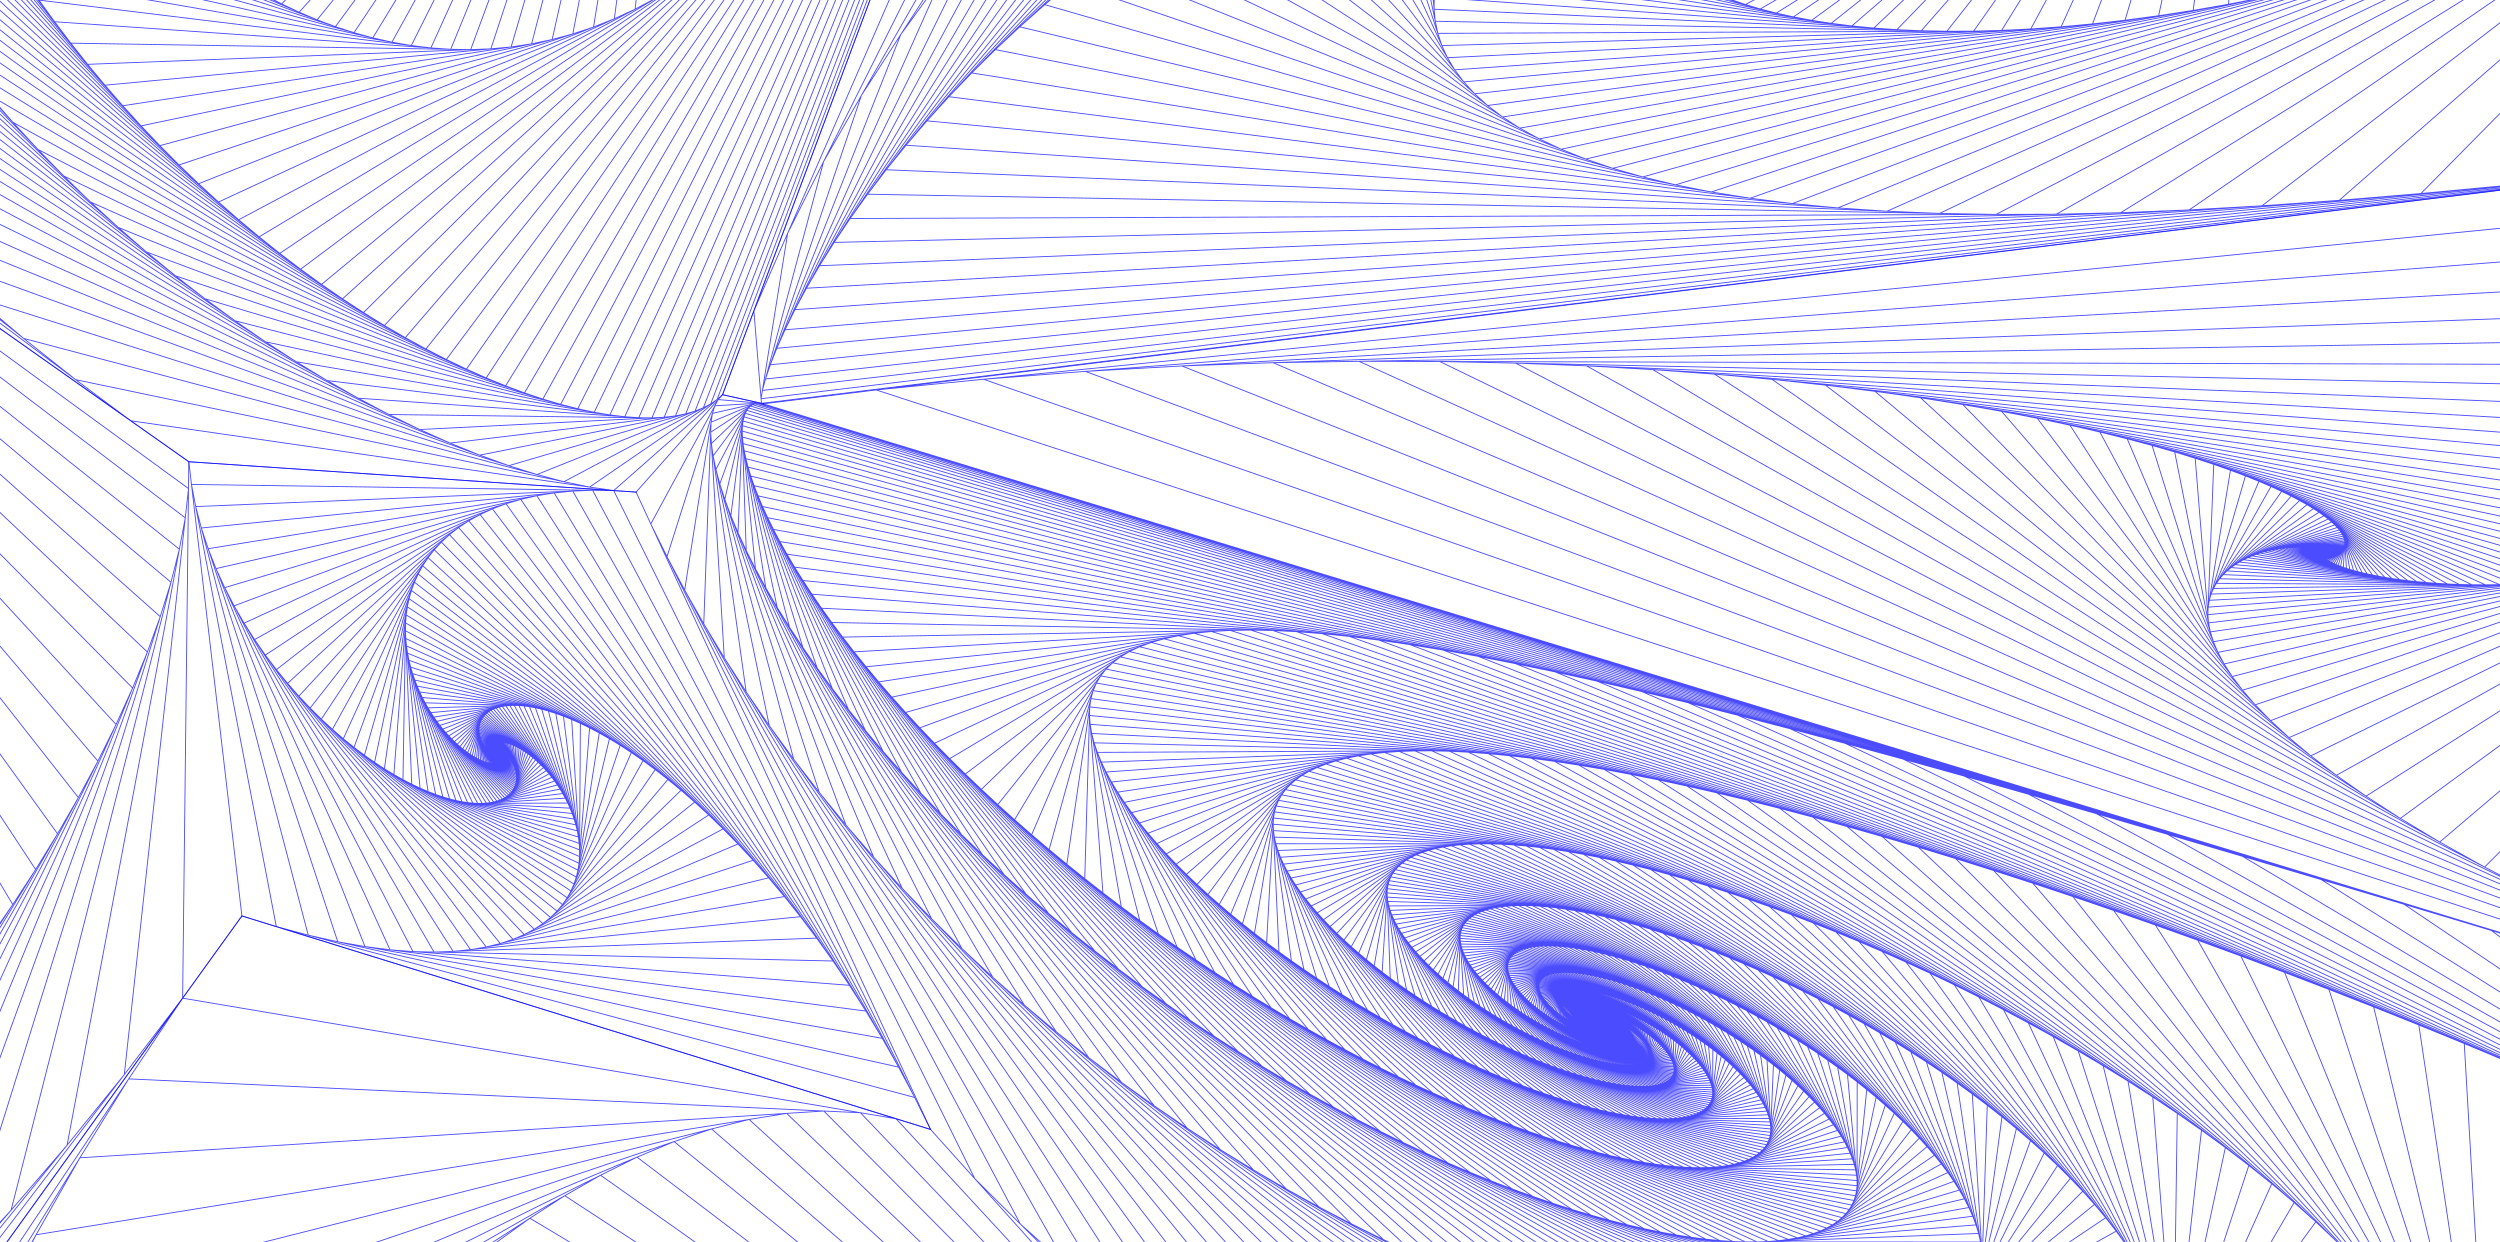 <?xml version="1.0" encoding="utf-8" standalone="no"?>
<!DOCTYPE svg PUBLIC "-//W3C//DTD SVG 1.1//EN"
  "http://www.w3.org/Graphics/SVG/1.1/DTD/svg11.dtd">
<svg xmlns:xlink="http://www.w3.org/1999/xlink" width="558pt" height="277.2pt" viewBox="0 0 558 277.2" xmlns="http://www.w3.org/2000/svg" version="1.1">
 <defs>
  <style type="text/css">*{stroke-linejoin: round; stroke-linecap: butt}</style>
 </defs>
 <g id="figure_1">
  <g id="patch_1">
   <path d="M 0 277.2 
L 558 277.2 
L 558 0 
L 0 0 
L 0 277.2 
z
" style="fill: none"/>
  </g>
  <g id="axes_1">
   <g id="line2d_1">
    <path d="M 170.415 90.125 
L 161.272 88.098 
L 194.556 -1 
M 559 42.304 
L 169.958 90.024 
L 168.265 69.378 
L 198.913 -1 
M 559 42.109 
L 169.873 88.992 
L 175.811 52.051 
L 202.408 -1 
M 559 41.849 
L 170.17 87.145 
L 183.836 36.043 
L 205.008 -1 
M 559 41.604 
L 170.853 84.59 
L 192.274 21.28 
L 206.678 -1 
M 559 41.447 
L 171.924 81.424 
L 201.058 7.693 
L 207.376 -1 
M 559 41.44 
L 173.381 77.738 
L 208.44 -1 
M 559 24.286 
L 540.357 43.195 
L 175.218 73.612 
L 211.931 -1 
M 559 12.48 
L 522.1 44.716 
L 177.428 69.12 
L 215.094 -1 
M 559 4.317 
L 504.866 45.936 
L 180 64.332 
L 217.996 -1 
M 558.266 -1 
L 488.623 46.856 
L 182.922 59.308 
L 220.67 -1 
M 551.373 -1 
L 473.338 47.479 
L 186.18 54.103 
L 223.132 -1 
M 545.149 -1 
L 458.98 47.81 
L 189.757 48.769 
L 225.388 -1 
M 539.516 -1 
L 445.519 47.858 
L 193.636 43.35 
L 227.438 -1 
M 534.413 -1 
L 432.925 47.632 
L 197.8 37.888 
L 229.279 -1 
M 529.789 -1 
L 421.168 47.145 
L 202.227 32.418 
L 230.905 -1 
M 525.606 -1 
L 410.221 46.409 
L 206.899 26.974 
L 232.308 -1 
M 521.833 -1 
L 400.055 45.437 
L 211.794 21.584 
L 233.478 -1 
M 518.456 -1 
L 390.642 44.244 
L 216.892 16.275 
L 234.406 -1 
M 515.467 -1 
L 381.955 42.846 
L 222.172 11.067 
L 235.08 -1 
M 512.874 -1 
L 373.966 41.257 
L 227.612 5.982 
L 235.486 -1 
M 510.697 -1 
L 366.648 39.493 
L 233.19 1.035 
L 235.609 -1 
M 508.975 -1 
L 359.975 37.57 
L 246.968 -1 
M 507.771 -1 
L 353.921 35.504 
L 263.065 -1 
M 507.184 -1 
L 348.459 33.309 
L 275.669 -1 
M 505.509 -1 
L 505.516 -0.639 
L 343.563 31.002 
L 285.637 -1 
M 497.53 -1 
L 497.419 0.943 
L 339.209 28.597 
L 293.573 -1 
M 489.961 -1 
L 489.508 2.325 
L 335.372 26.108 
L 299.916 -1 
M 482.774 -1 
L 481.801 3.514 
L 332.025 23.549 
L 304.99 -1 
M 475.938 -1 
L 474.313 4.516 
L 329.145 20.934 
L 309.038 -1 
M 469.428 -1 
L 467.054 5.337 
L 326.708 18.276 
L 312.246 -1 
M 463.215 -1 
L 460.037 5.984 
L 324.691 15.587 
L 314.76 -1 
M 457.274 -1 
L 453.27 6.464 
L 323.069 12.878 
L 316.691 -1 
M 451.579 -1 
L 446.76 6.785 
L 321.82 10.161 
L 318.129 -1 
M 446.105 -1 
L 440.513 6.954 
L 320.922 7.446 
L 319.145 -1 
M 440.828 -1 
L 434.533 6.978 
L 320.353 4.742 
L 319.794 -1 
M 435.724 -1 
L 428.824 6.866 
L 320.092 2.06 
L 320.121 -1 
M 430.767 -1 
L 423.387 6.626 
L 320.117 -0.594 
L 320.163 -1 
M 425.935 -1 
L 418.224 6.265 
L 343.226 -1 
M 421.203 -1 
L 413.333 5.791 
L 359.123 -1 
M 416.544 -1 
L 408.714 5.213 
L 368.727 -1 
M 411.932 -1 
L 404.364 4.537 
L 374.819 -1 
M 407.339 -1 
L 400.28 3.771 
L 378.759 -1 
M 402.734 -1 
L 396.459 2.924 
L 381.288 -1 
M 398.081 -1 
L 392.896 2.003 
L 382.846 -1 
M 393.34 -1 
L 389.586 1.014 
L 383.707 -1 
M 388.466 -1 
L 386.523 -0.035 
L 384.054 -1 
L 384.054 -1 
" clip-path="url(#p6bf70d8a80)" style="fill: none; stroke: #0000ff; stroke-opacity: 0.7; stroke-width: 0.2; stroke-linecap: square"/>
   </g>
   <g id="line2d_2">
    <path d="M 53.99 204.441 
L 0.835 278.2 
M -1 72.636 
L 42.142 103.059 
L 40.762 222.796 
L -1 277.489 
M -1 77.616 
L 42.073 109.046 
L 27.745 239.844 
L -1 275.319 
M -1 83.395 
L 41.356 115.586 
L 14.971 255.608 
L -1 274.146 
M -1 89.907 
L 40.037 122.587 
L 2.473 270.116 
L -1 273.898 
M -1 97.103 
L 38.159 129.964 
L -1 255.443 
M -1 104.954 
L 35.765 137.635 
L -1 238.815 
M -1 113.451 
L 32.897 145.528 
L -1 228.151 
M -1 122.604 
L 29.596 153.574 
L -1 220.962 
M -1 132.449 
L 25.902 161.71 
L -1 215.991 
M -1 143.044 
L 21.854 169.878 
L -1 212.538 
M -1 154.482 
L 17.489 178.025 
L -1 210.182 
M -1 166.895 
L 12.844 186.105 
L -1 208.658 
M -1 180.466 
L 7.952 194.073 
L -1 207.789 
M -1 195.449 
L 2.848 201.893 
L -1 207.454 
L -1 207.454 
" clip-path="url(#p6bf70d8a80)" style="fill: none; stroke: #0000ff; stroke-opacity: 0.7; stroke-width: 0.2; stroke-linecap: square"/>
   </g>
   <g id="line2d_3">
    <path d="M 207.694 252.09 
L 53.99 204.441 
L 0.835 278.2 
M 226.325 278.2 
L 200.009 249.707 
L 40.762 222.796 
L 3.725 278.2 
M 220.548 278.2 
L 192.046 248.362 
L 28.722 240.807 
L 5.609 278.2 
M 213.907 278.2 
L 183.88 247.984 
L 17.835 258.421 
L 6.578 278.2 
M 206.452 278.2 
L 175.578 248.506 
L 8.062 275.591 
L 6.703 278.2 
M 198.201 278.2 
L 167.202 249.86 
L 55.072 278.2 
M 189.144 278.2 
L 158.81 251.981 
L 81.221 278.2 
M 179.238 278.2 
L 150.454 254.805 
L 94.583 278.2 
M 168.403 278.2 
L 142.182 258.269 
L 102.032 278.2 
M 156.515 278.2 
L 134.036 262.312 
L 106.261 278.2 
M 143.39 278.2 
L 126.056 266.877 
L 108.54 278.2 
M 128.768 278.2 
L 118.274 271.908 
L 109.541 278.2 
M 112.277 278.2 
L 110.72 277.35 
L 109.651 278.2 
L 109.651 278.2 
" clip-path="url(#p6bf70d8a80)" style="fill: none; stroke: #0000ff; stroke-opacity: 0.7; stroke-width: 0.2; stroke-linecap: square"/>
   </g>
   <g id="line2d_4">
    <path d="M 141.972 109.836 
L 42.142 103.059 
L 53.99 204.441 
L 207.694 252.09 
L 136.98 109.497 
L 42.734 108.128 
L 61.675 206.824 
L 204.158 244.96 
L 132.268 109.428 
L 43.681 113.063 
L 68.799 208.731 
L 200.564 238.183 
L 127.839 109.61 
L 44.937 117.847 
L 75.387 210.203 
L 196.927 231.755 
L 123.693 110.022 
L 46.459 122.464 
L 81.464 211.281 
L 193.266 225.668 
L 119.832 110.644 
L 48.21 126.905 
L 87.054 212 
L 189.594 219.917 
L 116.251 111.457 
L 50.152 131.16 
L 92.181 212.396 
L 185.927 214.494 
L 112.946 112.442 
L 52.253 135.222 
L 96.869 212.501 
L 182.278 209.391 
L 109.911 113.581 
L 54.484 139.086 
L 101.139 212.345 
L 178.659 204.601 
L 107.14 114.857 
L 56.817 142.749 
L 105.015 211.958 
L 175.083 200.114 
L 104.624 116.251 
L 59.227 146.209 
L 108.519 211.366 
L 171.56 195.921 
L 102.354 117.749 
L 61.691 149.467 
L 111.671 210.594 
L 168.1 192.012 
L 100.321 119.335 
L 64.19 152.523 
L 114.492 209.665 
L 164.711 188.378 
L 98.514 120.994 
L 66.706 155.38 
L 117.003 208.6 
L 161.401 185.009 
L 96.924 122.714 
L 69.22 158.041 
L 119.223 207.421 
L 158.177 181.894 
L 95.539 124.48 
L 71.721 160.51 
L 121.171 206.144 
L 155.045 179.023 
L 94.348 126.282 
L 74.193 162.792 
L 122.864 204.788 
L 152.011 176.386 
L 93.34 128.107 
L 76.627 164.892 
L 124.322 203.368 
L 149.077 173.972 
L 92.504 129.946 
L 79.011 166.816 
L 125.56 201.898 
L 146.248 171.771 
L 91.83 131.79 
L 81.339 168.57 
L 126.594 200.392 
L 143.527 169.772 
L 91.305 133.629 
L 83.602 170.161 
L 127.441 198.861 
L 140.916 167.965 
L 90.92 135.455 
L 85.793 171.596 
L 128.114 197.316 
L 138.417 166.339 
L 90.664 137.262 
L 87.91 172.882 
L 128.63 195.767 
L 136.029 164.886 
L 90.526 139.043 
L 89.946 174.026 
L 129 194.223 
L 133.754 163.593 
L 90.497 140.793 
L 91.898 175.036 
L 129.237 192.692 
L 131.591 162.453 
L 90.567 142.505 
L 93.765 175.919 
L 129.355 191.18 
L 129.54 161.456 
L 90.727 144.175 
L 95.545 176.682 
L 129.364 189.694 
L 127.599 160.592 
L 90.968 145.801 
L 97.236 177.333 
L 129.276 188.239 
L 125.767 159.852 
L 91.281 147.377 
L 98.838 177.878 
L 129.1 186.819 
L 124.043 159.229 
L 91.659 148.902 
L 100.351 178.325 
L 128.848 185.44 
L 122.424 158.712 
L 92.094 150.374 
L 101.776 178.681 
L 128.526 184.103 
L 120.907 158.295 
L 92.578 151.789 
L 103.113 178.952 
L 128.145 182.813 
L 119.491 157.97 
L 93.104 153.147 
L 104.365 179.145 
L 127.713 181.571 
L 118.172 157.729 
L 93.667 154.447 
L 105.532 179.266 
L 127.236 180.379 
L 116.946 157.565 
L 94.261 155.688 
L 106.617 179.322 
L 126.721 179.238 
L 115.812 157.471 
L 94.879 156.87 
L 107.623 179.318 
L 126.176 178.15 
L 114.765 157.441 
L 95.516 157.992 
L 108.55 179.259 
L 125.605 177.114 
L 113.803 157.468 
L 96.167 159.055 
L 109.403 179.152 
L 125.015 176.132 
L 112.921 157.548 
L 96.829 160.06 
L 110.184 179.001 
L 124.41 175.203 
L 112.117 157.673 
L 97.497 161.007 
L 110.895 178.811 
L 123.796 174.326 
L 111.386 157.84 
L 98.167 161.897 
L 111.54 178.587 
L 123.175 173.502 
L 110.725 158.043 
L 98.835 162.732 
L 112.122 178.333 
L 122.553 172.729 
L 110.13 158.277 
L 99.5 163.512 
L 112.643 178.052 
L 121.932 172.006 
L 109.599 158.539 
L 100.157 164.239 
L 113.108 177.75 
L 121.315 171.333 
L 109.127 158.824 
L 100.805 164.915 
L 113.518 177.429 
L 120.706 170.708 
L 108.71 159.129 
L 101.44 165.54 
L 113.877 177.093 
L 120.106 170.129 
L 108.347 159.449 
L 102.062 166.118 
L 114.189 176.745 
L 119.518 169.595 
L 108.033 159.783 
L 102.668 166.649 
L 114.455 176.387 
L 118.944 169.104 
L 107.765 160.126 
L 103.258 167.136 
L 114.68 176.023 
L 118.385 168.655 
L 107.539 160.477 
L 103.829 167.581 
L 114.865 175.655 
L 117.842 168.246 
L 107.354 160.832 
L 104.381 167.984 
L 115.014 175.284 
L 117.318 167.876 
L 107.205 161.189 
L 104.912 168.349 
L 115.129 174.914 
L 116.812 167.541 
L 107.09 161.547 
L 105.423 168.677 
L 115.213 174.545 
L 116.326 167.242 
L 107.007 161.904 
L 105.913 168.971 
L 115.269 174.18 
L 115.86 166.975 
L 106.952 162.257 
L 106.38 169.231 
L 115.298 173.82 
L 115.415 166.739 
L 106.924 162.606 
L 106.826 169.461 
L 115.304 173.466 
L 114.99 166.532 
L 106.919 162.949 
L 107.25 169.661 
L 115.289 173.119 
L 114.587 166.353 
L 106.935 163.284 
L 107.652 169.834 
L 115.253 172.781 
L 114.204 166.2 
L 106.971 163.612 
L 108.032 169.981 
L 115.201 172.452 
L 113.842 166.07 
L 107.024 163.93 
L 108.391 170.105 
L 115.133 172.133 
L 113.502 165.963 
L 107.093 164.239 
L 108.728 170.206 
L 115.051 171.824 
L 113.181 165.877 
L 107.174 164.537 
L 109.044 170.287 
L 114.958 171.527 
L 112.881 165.81 
L 107.268 164.825 
L 109.34 170.349 
L 114.854 171.241 
L 112.6 165.761 
L 107.371 165.101 
L 109.615 170.394 
L 114.741 170.967 
L 112.339 165.728 
L 107.484 165.366 
L 109.872 170.422 
L 114.621 170.705 
L 112.096 165.71 
L 107.603 165.618 
L 110.109 170.436 
L 114.495 170.455 
L 111.871 165.705 
L 107.728 165.859 
L 110.328 170.437 
L 114.364 170.218 
L 111.664 165.713 
L 107.858 166.088 
L 110.53 170.426 
L 114.229 169.993 
L 111.474 165.732 
L 107.992 166.305 
L 110.715 170.405 
L 114.091 169.779 
L 111.3 165.76 
L 108.128 166.51 
L 110.884 170.373 
L 113.952 169.579 
L 111.141 165.798 
L 108.266 166.703 
L 111.037 170.334 
L 113.811 169.389 
L 110.997 165.843 
L 108.404 166.885 
L 111.176 170.287 
L 113.67 169.212 
L 110.868 165.895 
L 108.543 167.055 
L 111.301 170.233 
L 113.53 169.046 
L 110.752 165.953 
L 108.681 167.214 
L 111.412 170.173 
L 113.391 168.892 
L 110.648 166.016 
L 108.817 167.362 
L 111.511 170.109 
L 113.254 168.748 
L 110.556 166.083 
L 108.952 167.499 
L 111.598 170.041 
L 113.119 168.615 
L 110.476 166.154 
L 109.084 167.626 
L 111.674 169.97 
L 112.987 168.492 
L 110.407 166.228 
L 109.214 167.743 
L 111.74 169.896 
L 112.858 168.378 
L 110.347 166.304 
L 109.34 167.851 
L 111.796 169.82 
L 112.733 168.275 
L 110.297 166.381 
L 109.463 167.95 
L 111.843 169.743 
L 112.611 168.18 
L 110.255 166.459 
L 109.582 168.039 
L 111.881 169.665 
L 112.493 168.094 
L 110.221 166.538 
L 109.697 168.121 
L 111.912 169.586 
L 112.379 168.016 
L 110.195 166.617 
L 109.808 168.194 
L 111.935 169.508 
L 112.27 167.946 
L 110.176 166.696 
L 109.914 168.259 
L 111.952 169.43 
L 112.165 167.884 
L 110.163 166.774 
L 110.016 168.318 
L 111.963 169.352 
L 112.065 167.828 
L 110.155 166.852 
L 110.113 168.37 
L 111.968 169.276 
L 111.97 167.779 
L 110.153 166.928 
L 110.206 168.415 
L 111.968 169.201 
L 111.879 167.737 
L 110.156 167.002 
L 110.294 168.454 
L 111.963 169.128 
L 111.793 167.7 
L 110.163 167.075 
L 110.378 168.488 
L 111.955 169.057 
L 111.711 167.669 
L 110.174 167.145 
L 110.456 168.516 
L 111.943 168.987 
L 111.634 167.643 
L 110.188 167.214 
L 110.531 168.54 
L 111.927 168.92 
L 111.562 167.621 
L 110.205 167.28 
L 110.601 168.559 
L 111.909 168.855 
L 111.494 167.604 
L 110.225 167.344 
L 110.666 168.574 
L 111.888 168.793 
L 111.431 167.591 
L 110.247 167.406 
L 110.727 168.585 
L 111.865 168.733 
L 111.372 167.582 
L 110.271 167.464 
L 110.784 168.592 
L 111.841 168.675 
L 111.317 167.576 
L 110.296 167.521 
L 110.837 168.596 
L 111.814 168.62 
L 111.265 167.573 
L 110.323 167.575 
L 110.886 168.597 
L 111.787 168.568 
L 111.218 167.573 
L 110.352 167.626 
L 110.931 168.596 
L 111.759 168.518 
L 111.175 167.576 
L 110.38 167.674 
L 110.972 168.592 
L 111.729 168.471 
L 111.135 167.581 
L 110.41 167.72 
L 111.01 168.586 
L 111.7 168.426 
L 111.099 167.588 
L 110.44 167.763 
L 111.045 168.578 
L 111.67 168.384 
L 111.066 167.597 
L 110.47 167.804 
L 111.076 168.568 
L 111.639 168.345 
L 111.036 167.607 
L 110.501 167.842 
L 111.104 168.557 
L 111.609 168.308 
L 111.01 167.619 
L 110.531 167.878 
L 111.129 168.545 
L 111.579 168.274 
L 110.986 167.632 
L 110.561 167.911 
L 111.152 168.531 
L 111.55 168.242 
L 110.964 167.646 
L 110.59 167.942 
L 111.172 168.517 
L 111.52 168.212 
L 110.946 167.661 
L 110.619 167.971 
L 111.189 168.501 
L 111.492 168.184 
L 110.929 167.676 
L 110.648 167.998 
L 111.204 168.486 
L 111.464 168.159 
L 110.915 167.692 
L 110.676 168.022 
L 111.217 168.469 
L 111.436 168.135 
L 110.903 167.709 
L 110.703 168.044 
L 111.228 168.453 
L 111.409 168.114 
L 110.893 167.725 
L 110.729 168.065 
L 111.237 168.436 
L 111.384 168.095 
L 110.885 167.742 
L 110.754 168.083 
L 111.245 168.419 
L 111.359 168.077 
L 110.878 167.759 
L 110.779 168.1 
L 111.25 168.402 
L 111.335 168.061 
L 110.874 167.777 
L 110.802 168.115 
L 111.254 168.385 
L 111.312 168.047 
L 110.87 167.793 
L 110.825 168.129 
L 111.257 168.368 
L 111.29 168.034 
L 110.868 167.81 
L 110.847 168.141 
L 111.259 168.351 
L 111.268 168.023 
L 110.867 167.827 
L 110.867 168.151 
L 111.259 168.335 
L 111.248 168.013 
L 110.867 167.843 
L 110.887 168.16 
L 111.259 168.319 
L 111.229 168.005 
L 110.868 167.859 
L 110.905 168.168 
L 111.257 168.303 
L 111.211 167.997 
L 110.87 167.874 
L 110.923 168.175 
L 111.255 168.288 
L 111.194 167.991 
L 110.872 167.889 
L 110.94 168.181 
L 111.252 168.273 
L 111.178 167.986 
L 110.876 167.904 
L 110.955 168.185 
L 111.248 168.258 
L 111.163 167.982 
L 110.88 167.918 
L 110.97 168.189 
L 111.244 168.245 
L 111.149 167.979 
L 110.884 167.931 
L 110.984 168.192 
L 111.239 168.231 
L 111.136 167.977 
L 110.889 167.944 
L 110.996 168.194 
L 111.234 168.219 
L 111.123 167.975 
L 110.894 167.957 
L 111.008 168.195 
L 111.229 168.206 
L 111.112 167.974 
L 110.9 167.969 
L 111.019 168.195 
L 111.223 168.195 
L 111.101 167.974 
L 110.906 167.98 
L 111.029 168.195 
L 111.217 168.184 
L 111.091 167.974 
L 110.912 167.991 
L 111.039 168.195 
L 111.21 168.173 
L 111.082 167.975 
L 110.919 168.001 
L 111.047 168.194 
L 111.204 168.163 
L 111.074 167.976 
L 110.925 168.011 
L 111.055 168.192 
L 111.197 168.154 
L 111.067 167.978 
L 110.932 168.02 
L 111.062 168.19 
L 111.191 168.145 
L 111.06 167.98 
L 110.938 168.028 
L 111.069 168.188 
L 111.184 168.137 
L 111.054 167.982 
L 110.945 168.036 
L 111.075 168.185 
L 111.178 168.129 
L 111.048 167.985 
L 110.951 168.044 
L 111.171 168.122 
L 111.063 168.085 
" clip-path="url(#p6bf70d8a80)" style="fill: none; stroke: #0000ff; stroke-opacity: 0.7; stroke-width: 0.2; stroke-linecap: square"/>
   </g>
   <g id="line2d_5">
    <path d="M 170.415 90.125 
L 161.272 88.098 
L 141.972 109.836 
L 207.694 252.09 
L 231.159 278.2 
M 559 208.42 
L 169.958 90.024 
L 160.307 89.185 
L 145.258 116.948 
L 217.586 263.097 
L 232.765 278.2 
M 559 208.443 
L 169.475 89.982 
L 159.555 90.573 
L 148.874 124.256 
L 227.738 273.198 
L 233.341 278.2 
M 559 208.475 
L 168.979 90.012 
L 159.021 92.257 
L 152.817 131.703 
L 235.696 278.2 
M 559 208.511 
L 168.481 90.124 
L 158.71 94.229 
L 157.081 139.24 
L 240.954 278.2 
M 559 208.543 
L 167.993 90.329 
L 158.629 96.48 
L 161.658 146.823 
L 246.135 278.2 
M 559 208.562 
L 167.525 90.637 
L 158.78 98.997 
L 166.537 154.41 
L 251.213 278.2 
M 559 209.839 
L 556.036 207.67 
L 167.087 91.055 
L 159.168 101.768 
L 171.706 161.967 
L 256.168 278.2 
M 559 216.931 
L 536.589 201.839 
L 166.691 91.59 
L 159.795 104.778 
L 177.152 169.461 
L 260.983 278.2 
M 559 222.042 
L 518.094 196.326 
L 166.347 92.25 
L 160.663 108.012 
L 182.859 176.864 
L 265.642 278.2 
M 559 225.819 
L 500.507 191.123 
L 166.062 93.038 
L 161.773 111.455 
L 188.811 184.15 
L 270.132 278.2 
M 559 228.658 
L 483.784 186.218 
L 165.848 93.959 
L 163.125 115.089 
L 194.99 191.296 
L 274.44 278.2 
M 559 230.817 
L 467.888 181.605 
L 165.712 95.015 
L 164.718 118.9 
L 201.378 198.283 
L 278.558 278.2 
M 559 232.468 
L 452.779 177.276 
L 165.662 96.209 
L 166.551 122.869 
L 207.956 205.094 
L 282.477 278.2 
M 559 233.732 
L 438.423 173.222 
L 165.707 97.542 
L 168.621 126.98 
L 214.703 211.714 
L 286.188 278.2 
M 559 234.693 
L 424.787 169.438 
L 165.852 99.014 
L 170.925 131.217 
L 221.601 218.129 
L 289.685 278.2 
M 559 235.415 
L 411.84 165.917 
L 166.106 100.624 
L 173.459 135.562 
L 228.629 224.33 
L 292.962 278.2 
M 559 235.942 
L 399.554 162.653 
L 166.474 102.371 
L 176.218 140.001 
L 235.765 230.306 
L 296.013 278.2 
M 559 236.308 
L 387.9 159.639 
L 166.961 104.253 
L 179.195 144.516 
L 242.991 236.05 
L 298.831 278.2 
M 559 236.54 
L 376.853 156.869 
L 167.572 106.266 
L 182.385 149.093 
L 250.285 241.555 
L 301.409 278.2 
M 559 236.654 
L 366.389 154.339 
L 168.313 108.407 
L 185.78 153.716 
L 257.627 246.818 
L 303.74 278.2 
M 558.709 278.2 
L 559 270.232 
M 559 236.666 
L 356.485 152.043 
L 169.186 110.673 
L 189.372 158.371 
L 264.998 251.834 
L 305.816 278.2 
M 552.648 278.2 
L 550.023 232.914 
L 347.12 149.974 
L 170.196 113.058 
L 193.153 163.044 
L 272.378 256.601 
L 307.625 278.2 
M 547.275 278.2 
L 539.878 228.767 
L 338.274 148.128 
L 171.344 115.557 
L 197.115 167.722 
L 279.748 261.118 
L 309.154 278.2 
M 542.547 278.2 
L 529.798 224.736 
L 329.927 146.5 
L 172.632 118.165 
L 201.246 172.392 
L 287.091 265.383 
L 310.387 278.2 
M 538.425 278.2 
L 519.804 220.824 
L 322.063 145.083 
L 174.063 120.877 
L 205.538 177.041 
L 294.388 269.398 
L 311.302 278.2 
M 534.869 278.2 
L 509.917 217.037 
L 314.663 143.873 
L 175.637 123.685 
L 209.981 181.659 
L 301.622 273.162 
L 311.872 278.2 
M 531.842 278.2 
L 500.154 213.378 
L 307.711 142.863 
L 177.354 126.583 
L 214.563 186.234 
L 308.778 276.679 
L 312.06 278.2 
M 529.306 278.2 
L 490.532 209.853 
L 301.193 142.049 
L 179.214 129.566 
L 219.274 190.757 
L 313.944 278.2 
M 527.227 278.2 
L 481.065 206.463 
L 295.094 141.425 
L 181.217 132.626 
L 224.102 195.216 
L 317.417 278.2 
M 525.573 278.2 
L 471.767 203.211 
L 289.401 140.985 
L 183.362 135.755 
L 229.037 199.604 
L 320.785 278.2 
M 524.314 278.2 
L 462.649 200.099 
L 284.099 140.724 
L 185.645 138.948 
L 234.066 203.913 
L 324.051 278.2 
M 523.423 278.2 
L 453.721 197.131 
L 279.176 140.635 
L 188.066 142.196 
L 239.178 208.133 
L 327.219 278.2 
M 522.874 278.2 
L 444.994 194.306 
L 274.62 140.713 
L 190.622 145.493 
L 244.362 212.259 
L 330.291 278.2 
M 522.646 278.2 
L 436.475 191.626 
L 270.421 140.952 
L 193.309 148.831 
L 249.607 216.283 
L 333.27 278.2 
M 520.587 278.2 
L 521.561 277.11 
L 428.172 189.092 
L 266.565 141.346 
L 196.124 152.204 
L 254.899 220.2 
L 336.16 278.2 
M 512.881 278.2 
L 516.892 272.709 
L 420.092 186.705 
L 263.043 141.889 
L 199.063 155.603 
L 260.229 224.005 
L 338.964 278.2 
M 506.339 278.2 
L 512.052 268.409 
L 412.24 184.464 
L 259.844 142.574 
L 202.121 159.024 
L 265.585 227.691 
L 341.684 278.2 
M 500.766 278.2 
L 507.061 264.212 
L 404.62 182.37 
L 256.958 143.397 
L 205.294 162.457 
L 270.956 231.256 
L 344.323 278.2 
M 496.008 278.2 
L 501.939 260.12 
L 397.237 180.421 
L 254.375 144.35 
L 208.577 165.897 
L 276.331 234.695 
L 346.885 278.2 
M 491.946 278.2 
L 496.704 256.135 
L 390.094 178.618 
L 252.085 145.427 
L 211.965 169.337 
L 281.698 238.005 
L 349.373 278.2 
M 488.484 278.2 
L 491.373 252.259 
L 383.193 176.958 
L 250.079 146.623 
L 215.452 172.77 
L 287.049 241.183 
L 351.789 278.2 
M 485.542 278.2 
L 485.964 248.494 
L 376.537 175.441 
L 248.347 147.93 
L 219.031 176.191 
L 292.372 244.226 
L 354.138 278.2 
M 483.058 278.2 
L 480.493 244.841 
L 370.128 174.066 
L 246.882 149.343 
L 222.698 179.593 
L 297.658 247.134 
L 356.422 278.2 
M 480.979 278.2 
L 474.975 241.303 
L 363.966 172.83 
L 245.672 150.856 
L 226.446 182.97 
L 302.898 249.904 
L 358.644 278.2 
M 479.259 278.2 
L 469.424 237.879 
L 358.051 171.731 
L 244.711 152.461 
L 230.269 186.316 
L 308.081 252.535 
L 360.808 278.2 
M 477.863 278.2 
L 463.856 234.572 
L 352.384 170.767 
L 243.989 154.154 
L 234.16 189.627 
L 313.2 255.027 
L 362.919 278.2 
M 476.758 278.2 
L 458.282 231.381 
L 346.964 169.937 
L 243.498 155.928 
L 238.112 192.897 
L 318.246 257.379 
L 364.979 278.2 
M 475.918 278.2 
L 452.716 228.309 
L 341.791 169.236 
L 243.228 157.776 
L 242.118 196.121 
L 323.212 259.591 
L 366.992 278.2 
M 475.32 278.2 
L 447.17 225.355 
L 336.863 168.663 
L 243.173 159.693 
L 246.173 199.295 
L 328.088 261.664 
L 368.964 278.2 
M 474.945 278.2 
L 441.655 222.521 
L 332.178 168.215 
L 243.323 161.673 
L 250.269 202.413 
L 332.869 263.598 
L 370.899 278.2 
M 474.776 278.2 
L 436.181 219.806 
L 327.735 167.888 
L 243.67 163.71 
L 254.399 205.472 
L 337.548 265.394 
L 372.802 278.2 
M 473.706 278.2 
L 474.529 277.825 
L 430.758 217.21 
L 323.532 167.679 
L 244.206 165.799 
L 258.556 208.469 
L 342.118 267.054 
L 374.679 278.2 
M 466.189 278.2 
L 472.34 274.794 
L 425.397 214.733 
L 319.566 167.585 
L 244.924 167.932 
L 262.734 211.398 
L 346.574 268.58 
L 376.538 278.2 
M 460.44 278.2 
L 469.993 271.791 
L 420.106 212.376 
L 315.834 167.602 
L 245.815 170.105 
L 266.926 214.257 
L 350.909 269.972 
L 378.389 278.2 
M 455.98 278.2 
L 467.499 268.82 
L 414.892 210.137 
L 312.333 167.727 
L 246.87 172.313 
L 271.126 217.043 
L 355.12 271.232 
L 380.242 278.2 
M 452.49 278.2 
L 464.868 265.886 
L 409.764 208.017 
L 309.06 167.957 
L 248.083 174.549 
L 275.325 219.752 
L 359.201 272.364 
L 382.115 278.2 
M 449.748 278.2 
L 462.113 262.993 
L 404.729 206.014 
L 306.011 168.286 
L 249.445 176.81 
L 279.519 222.383 
L 363.148 273.369 
L 384.029 278.2 
M 447.597 278.2 
L 459.244 260.144 
L 399.793 204.127 
L 303.183 168.712 
L 250.949 179.088 
L 283.7 224.932 
L 366.958 274.251 
L 386.02 278.2 
M 445.922 278.2 
L 456.271 257.343 
L 394.962 202.356 
L 300.571 169.231 
L 252.586 181.38 
L 287.863 227.398 
L 370.627 275.011 
L 388.143 278.2 
M 444.637 278.2 
L 453.206 254.594 
L 390.243 200.7 
L 298.172 169.839 
L 254.35 183.681 
L 292.002 229.779 
L 374.152 275.653 
L 390.497 278.2 
M 443.676 278.2 
L 450.058 251.899 
L 385.639 199.157 
L 295.981 170.531 
L 256.233 185.986 
L 296.109 232.072 
L 377.532 276.179 
L 393.28 278.2 
M 442.988 278.2 
L 446.837 249.262 
L 381.156 197.726 
L 293.993 171.304 
L 258.227 188.29 
L 300.18 234.278 
L 380.763 276.594 
L 396.944 278.2 
M 442.534 278.2 
L 443.553 246.685 
L 376.798 196.405 
L 292.205 172.153 
L 260.324 190.59 
L 304.209 236.394 
L 383.844 276.9 
L 402.848 278.2 
M 442.282 278.2 
L 440.215 244.171 
L 372.569 195.192 
L 290.611 173.075 
L 262.518 192.88 
L 308.191 238.419 
L 386.774 277.1 
L 417.758 278.2 
M 442.207 278.2 
L 436.833 241.722 
L 368.471 194.086 
L 289.206 174.065 
L 264.802 195.157 
L 312.12 240.353 
L 389.552 277.199 
L 442.06 277.205 
L 433.415 239.34 
L 364.507 193.085 
L 287.986 175.12 
L 267.168 197.417 
L 315.992 242.195 
L 392.178 277.199 
L 441.628 275.312 
L 429.969 237.028 
L 360.681 192.187 
L 286.945 176.234 
L 269.609 199.656 
L 319.801 243.945 
L 394.65 277.105 
L 441.045 273.397 
L 426.505 234.786 
L 356.995 191.389 
L 286.078 177.406 
L 272.119 201.87 
L 323.544 245.603 
L 396.97 276.919 
L 440.318 271.467 
L 423.029 232.616 
L 353.449 190.69 
L 285.38 178.629 
L 274.69 204.057 
L 327.215 247.169 
L 399.137 276.647 
L 439.453 269.524 
L 419.55 230.519 
L 350.045 190.087 
L 284.846 179.9 
L 277.316 206.212 
L 330.811 248.643 
L 401.153 276.291 
L 438.458 267.574 
L 416.075 228.498 
L 346.785 189.578 
L 284.469 181.216 
L 279.991 208.334 
L 334.328 250.025 
L 403.018 275.855 
L 437.339 265.62 
L 412.611 226.552 
L 343.67 189.16 
L 284.245 182.572 
L 282.708 210.419 
L 337.763 251.317 
L 404.734 275.343 
L 436.103 263.667 
L 409.164 224.682 
L 340.698 188.83 
L 284.169 183.964 
L 285.461 212.463 
L 341.111 252.518 
L 406.303 274.759 
L 434.756 261.718 
L 405.74 222.89 
L 337.872 188.587 
L 284.233 185.389 
L 288.243 214.466 
L 344.371 253.63 
L 407.725 274.107 
L 433.305 259.776 
L 402.347 221.174 
L 335.19 188.427 
L 284.434 186.843 
L 291.049 216.424 
L 347.538 254.654 
L 409.004 273.391 
L 431.757 257.846 
L 398.989 219.537 
L 332.652 188.348 
L 284.764 188.322 
L 293.874 218.336 
L 350.612 255.591 
L 410.142 272.613 
L 430.119 255.931 
L 395.672 217.978 
L 330.258 188.346 
L 285.22 189.823 
L 296.711 220.199 
L 353.588 256.442 
L 411.141 271.779 
L 428.396 254.033 
L 392.401 216.496 
L 328.006 188.42 
L 285.794 191.341 
L 299.555 222.011 
L 356.466 257.209 
L 412.004 270.892 
L 426.597 252.156 
L 389.182 215.092 
L 325.895 188.566 
L 286.482 192.875 
L 302.4 223.771 
L 359.243 257.893 
L 412.733 269.955 
L 424.726 250.303 
L 386.017 213.766 
L 323.925 188.782 
L 287.278 194.42 
L 305.242 225.477 
L 361.917 258.496 
L 413.333 268.973 
L 422.79 248.476 
L 382.913 212.517 
L 322.092 189.064 
L 288.177 195.973 
L 308.076 227.128 
L 364.488 259.02 
L 413.806 267.948 
L 420.797 246.678 
L 379.872 211.344 
L 320.396 189.409 
L 289.172 197.53 
L 310.897 228.722 
L 366.954 259.466 
L 414.155 266.884 
L 418.75 244.911 
L 376.898 210.247 
L 318.835 189.815 
L 290.258 199.09 
L 313.7 230.26 
L 369.314 259.837 
L 414.385 265.786 
L 416.658 243.178 
L 373.995 209.226 
L 317.406 190.279 
L 291.43 200.648 
L 316.48 231.739 
L 371.568 260.135 
L 414.499 264.655 
L 414.525 241.481 
L 371.165 208.278 
L 316.108 190.797 
L 292.682 202.203 
L 319.235 233.158 
L 373.714 260.361 
L 414.5 263.497 
L 412.357 239.82 
L 368.412 207.404 
L 314.936 191.368 
L 294.01 203.751 
L 321.959 234.518 
L 375.753 260.518 
L 414.393 262.313 
L 410.159 238.2 
L 365.739 206.603 
L 313.89 191.987 
L 295.407 205.289 
L 324.648 235.818 
L 377.685 260.607 
L 414.181 261.107 
L 407.938 236.62 
L 363.146 205.872 
L 312.966 192.652 
L 296.869 206.816 
L 327.3 237.058 
L 379.51 260.632 
L 413.869 259.883 
L 405.699 235.082 
L 360.637 205.211 
L 312.161 193.36 
L 298.391 208.328 
L 329.911 238.237 
L 381.228 260.595 
L 413.461 258.643 
L 403.446 233.589 
L 358.213 204.618 
L 311.473 194.109 
L 299.967 209.823 
L 332.477 239.354 
L 382.84 260.497 
L 412.96 257.39 
L 401.184 232.14 
L 355.876 204.093 
L 310.897 194.894 
L 301.592 211.3 
L 334.995 240.412 
L 384.346 260.342 
L 412.371 256.127 
L 398.919 230.738 
L 353.627 203.633 
L 310.432 195.715 
L 303.263 212.755 
L 337.462 241.408 
L 385.747 260.131 
L 411.698 254.858 
L 396.654 229.383 
L 351.468 203.237 
L 310.074 196.567 
L 304.973 214.188 
L 339.877 242.344 
L 387.045 259.867 
L 410.946 253.584 
L 394.395 228.075 
L 349.398 202.903 
L 309.818 197.448 
L 306.718 215.596 
L 342.235 243.22 
L 388.24 259.553 
L 410.119 252.309 
L 392.145 226.817 
L 347.419 202.631 
L 309.663 198.355 
L 308.494 216.977 
L 344.535 244.037 
L 389.334 259.191 
L 409.22 251.034 
L 389.909 225.607 
L 345.531 202.417 
L 309.605 199.286 
L 310.296 218.33 
L 346.775 244.795 
L 390.328 258.783 
L 408.254 249.763 
L 387.69 224.448 
L 343.735 202.26 
L 309.64 200.238 
L 312.12 219.653 
L 348.953 245.494 
L 391.224 258.332 
L 407.226 248.497 
L 385.492 223.339 
L 342.03 202.159 
L 309.764 201.209 
L 313.961 220.945 
L 351.066 246.136 
L 392.024 257.84 
L 406.139 247.239 
L 383.319 222.28 
L 340.417 202.112 
L 309.973 202.196 
L 315.817 222.205 
L 353.114 246.721 
L 392.73 257.31 
L 404.998 245.991 
L 381.174 221.271 
L 338.895 202.116 
L 310.266 203.196 
L 317.681 223.431 
L 355.095 247.251 
L 393.344 256.744 
L 403.807 244.755 
L 379.06 220.313 
L 337.463 202.17 
L 310.636 204.208 
L 319.552 224.622 
L 357.007 247.725 
L 393.867 256.145 
L 402.57 243.533 
L 376.98 219.406 
L 336.122 202.272 
L 311.082 205.229 
L 321.425 225.777 
L 358.85 248.146 
L 394.302 255.514 
L 401.29 242.327 
L 374.937 218.55 
L 334.87 202.42 
L 311.599 206.256 
L 323.296 226.895 
L 360.623 248.515 
L 394.651 254.855 
L 399.973 241.138 
L 372.934 217.743 
L 333.706 202.611 
L 312.184 207.288 
L 325.163 227.976 
L 362.324 248.832 
L 394.917 254.169 
L 398.621 239.968 
L 370.972 216.986 
L 332.63 202.845 
L 312.833 208.322 
L 327.021 229.019 
L 363.954 249.099 
L 395.103 253.459 
L 397.238 238.819 
L 369.055 216.279 
L 331.64 203.119 
L 313.542 209.357 
L 328.867 230.023 
L 365.511 249.317 
L 395.209 252.727 
L 395.829 237.692 
L 367.185 215.621 
L 330.735 203.431 
L 314.309 210.391 
L 330.7 230.988 
L 366.996 249.487 
L 395.24 251.975 
L 394.397 236.589 
L 365.362 215.012 
L 329.914 203.779 
L 315.128 211.42 
L 332.514 231.913 
L 368.409 249.612 
L 395.198 251.206 
L 392.945 235.51 
L 363.59 214.45 
L 329.175 204.161 
L 315.998 212.445 
L 334.309 232.798 
L 369.748 249.691 
L 395.085 250.421 
L 391.477 234.457 
L 361.869 213.936 
L 328.516 204.575 
L 316.913 213.463 
L 336.081 233.642 
L 371.015 249.728 
L 394.905 249.623 
L 389.997 233.431 
L 360.201 213.468 
L 327.936 205.02 
L 317.872 214.472 
L 337.828 234.447 
L 372.209 249.723 
L 394.66 248.813 
L 388.507 232.433 
L 358.588 213.045 
L 327.433 205.492 
L 318.869 215.47 
L 339.547 235.21 
L 373.332 249.677 
L 394.352 247.994 
L 387.011 231.463 
L 357.03 212.668 
L 327.004 205.991 
L 319.903 216.457 
L 341.236 235.934 
L 374.383 249.593 
L 393.985 247.168 
L 385.512 230.523 
L 355.529 212.334 
L 326.649 206.515 
L 320.97 217.431 
L 342.893 236.617 
L 375.363 249.472 
L 393.561 246.336 
L 384.013 229.614 
L 354.085 212.043 
L 326.365 207.06 
L 322.066 218.391 
L 344.517 237.259 
L 376.273 249.315 
L 393.084 245.499 
L 382.517 228.735 
L 352.699 211.794 
L 326.15 207.627 
L 323.189 219.334 
L 346.105 237.862 
L 377.113 249.124 
L 392.556 244.661 
L 381.026 227.888 
L 351.372 211.585 
L 326.002 208.212 
L 324.334 220.26 
L 347.655 238.425 
L 377.886 248.901 
L 391.979 243.823 
L 379.543 227.073 
L 350.103 211.417 
L 325.919 208.815 
L 325.5 221.169 
L 349.167 238.949 
L 378.59 248.647 
L 391.357 242.985 
L 378.071 226.29 
L 348.894 211.287 
L 325.898 209.432 
L 326.684 222.058 
L 350.638 239.434 
L 379.229 248.364 
L 390.693 242.15 
L 376.612 225.54 
L 347.744 211.194 
L 325.937 210.064 
L 327.881 222.926 
L 352.067 239.881 
L 379.802 248.053 
L 389.989 241.32 
L 375.169 224.823 
L 346.654 211.137 
L 326.034 210.707 
L 329.091 223.774 
L 353.454 240.289 
L 380.311 247.717 
L 389.248 240.495 
L 373.743 224.139 
L 345.623 211.116 
L 326.187 211.36 
L 330.309 224.6 
L 354.797 240.661 
L 380.758 247.356 
L 388.473 239.677 
L 372.337 223.487 
L 344.651 211.128 
L 326.393 212.022 
L 331.533 225.403 
L 356.095 240.995 
L 381.144 246.972 
L 387.666 238.868 
L 370.953 222.869 
L 343.738 211.173 
L 326.65 212.691 
L 332.761 226.183 
L 357.347 241.294 
L 381.47 246.566 
L 386.83 238.068 
L 369.592 222.285 
L 342.884 211.249 
L 326.956 213.366 
L 333.991 226.938 
L 358.554 241.558 
L 381.738 246.142 
L 385.968 237.279 
L 368.257 221.733 
L 342.087 211.355 
L 327.308 214.044 
L 335.219 227.669 
L 359.713 241.787 
L 381.949 245.698 
L 385.083 236.501 
L 366.948 221.214 
L 341.348 211.489 
L 327.703 214.726 
L 336.444 228.375 
L 360.825 241.982 
L 382.106 245.239 
L 384.176 235.737 
L 365.668 220.728 
L 340.666 211.651 
L 328.14 215.408 
L 337.663 229.055 
L 361.889 242.145 
L 382.21 244.763 
L 383.251 234.987 
L 364.418 220.274 
L 340.04 211.839 
L 328.616 216.09 
L 338.874 229.71 
L 362.905 242.276 
L 382.262 244.275 
L 382.309 234.251 
L 363.199 219.852 
L 339.469 212.051 
L 329.129 216.771 
L 340.075 230.338 
L 363.873 242.376 
L 382.264 243.773 
L 381.353 233.531 
L 362.013 219.462 
L 338.952 212.287 
L 329.677 217.45 
L 341.265 230.94 
L 364.792 242.446 
L 382.218 243.261 
L 380.386 232.828 
L 360.86 219.103 
L 338.488 212.545 
L 330.256 218.124 
L 342.442 231.515 
L 365.663 242.487 
L 382.127 242.74 
L 379.41 232.141 
L 359.741 218.775 
L 338.076 212.824 
L 330.865 218.794 
L 343.603 232.064 
L 366.487 242.499 
L 381.991 242.21 
L 378.427 231.473 
L 358.658 218.478 
L 337.716 213.123 
L 331.502 219.457 
L 344.747 232.586 
L 367.262 242.485 
L 381.813 241.673 
L 377.438 230.823 
L 357.611 218.21 
L 337.405 213.44 
L 332.164 220.114 
L 345.873 233.081 
L 367.989 242.444 
L 381.594 241.13 
L 376.447 230.193 
L 356.6 217.972 
L 337.143 213.773 
L 332.85 220.762 
L 346.978 233.549 
L 368.67 242.379 
L 381.337 240.583 
L 375.454 229.582 
L 355.627 217.762 
L 336.928 214.123 
L 333.556 221.401 
L 348.063 233.99 
L 369.303 242.289 
L 381.043 240.033 
L 374.463 228.991 
L 354.693 217.58 
L 336.76 214.487 
L 334.282 222.031 
L 349.125 234.405 
L 369.89 242.176 
L 380.714 239.481 
L 373.475 228.42 
L 353.796 217.425 
L 336.636 214.864 
L 335.024 222.65 
L 350.163 234.794 
L 370.431 242.041 
L 380.352 238.928 
L 372.491 227.87 
L 352.938 217.297 
L 336.555 215.253 
L 335.781 223.257 
L 351.177 235.156 
L 370.927 241.886 
L 379.959 238.375 
L 371.513 227.342 
L 352.119 217.195 
L 336.517 215.653 
L 336.551 223.852 
L 352.164 235.493 
L 371.379 241.71 
L 379.536 237.824 
L 370.543 226.834 
L 351.339 217.118 
L 336.518 216.063 
L 337.331 224.434 
L 353.125 235.804 
L 371.787 241.516 
L 379.087 237.274 
L 369.583 226.348 
L 350.598 217.065 
L 336.559 216.482 
L 338.121 225.002 
L 354.058 236.089 
L 372.152 241.304 
L 378.612 236.728 
L 368.634 225.884 
L 349.896 217.036 
L 336.637 216.908 
L 338.918 225.557 
L 354.963 236.35 
L 372.475 241.075 
L 378.113 236.186 
L 367.697 225.442 
L 349.233 217.029 
L 336.751 217.34 
L 339.72 226.096 
L 355.838 236.586 
L 372.757 240.83 
L 377.592 235.648 
L 366.774 225.021 
L 348.609 217.045 
L 336.899 217.778 
L 340.526 226.621 
L 356.684 236.798 
L 372.998 240.571 
L 377.051 235.117 
L 365.865 224.622 
L 348.023 217.082 
L 337.081 218.22 
L 341.334 227.13 
L 357.5 236.987 
L 373.201 240.299 
L 376.492 234.592 
L 364.973 224.245 
L 347.476 217.139 
L 337.293 218.666 
L 342.142 227.623 
L 358.285 237.153 
L 373.365 240.013 
L 375.916 234.075 
L 364.098 223.89 
L 346.967 217.215 
L 337.536 219.114 
L 342.949 228.099 
L 359.039 237.296 
L 373.493 239.716 
L 375.325 233.566 
L 363.242 223.556 
L 346.495 217.31 
L 337.807 219.563 
L 343.754 228.559 
L 359.762 237.417 
L 373.585 239.409 
L 374.721 233.065 
L 362.405 223.244 
L 346.061 217.423 
L 338.104 220.013 
L 344.554 229.002 
L 360.453 237.516 
L 373.641 239.092 
L 374.105 232.574 
L 361.587 222.953 
L 345.663 217.552 
L 338.426 220.462 
L 345.349 229.427 
L 361.112 237.595 
L 373.665 238.766 
L 373.479 232.093 
L 360.791 222.683 
L 345.301 217.698 
L 338.773 220.91 
L 346.137 229.836 
L 361.74 237.654 
L 373.655 238.432 
L 372.845 231.623 
L 360.017 222.434 
L 344.975 217.858 
L 339.141 221.357 
L 346.917 230.227 
L 362.336 237.693 
L 373.615 238.092 
L 372.203 231.163 
L 359.265 222.205 
L 344.683 218.033 
L 339.53 221.8 
L 347.688 230.6 
L 362.9 237.712 
L 373.544 237.745 
L 371.556 230.715 
L 358.536 221.996 
L 344.425 218.221 
L 339.938 222.24 
L 348.449 230.956 
L 363.432 237.714 
L 373.445 237.394 
L 370.905 230.279 
L 357.83 221.807 
L 344.201 218.422 
L 340.363 222.676 
L 349.198 231.294 
L 363.932 237.698 
L 373.318 237.038 
L 370.252 229.856 
L 357.149 221.638 
L 344.009 218.635 
L 340.805 223.107 
L 349.935 231.614 
L 364.402 237.665 
L 373.164 236.679 
L 369.596 229.445 
L 356.492 221.488 
L 343.849 218.859 
L 341.261 223.532 
L 350.658 231.916 
L 364.84 237.616 
L 372.986 236.317 
L 368.941 229.047 
L 355.859 221.357 
L 343.72 219.092 
L 341.731 223.951 
L 351.367 232.201 
L 365.247 237.551 
L 372.784 235.954 
L 368.287 228.663 
L 355.252 221.243 
L 343.62 219.335 
L 342.213 224.364 
L 352.061 232.469 
L 365.624 237.471 
L 372.559 235.589 
L 367.635 228.292 
L 354.671 221.148 
L 343.55 219.587 
L 342.705 224.769 
L 352.739 232.719 
L 365.971 237.377 
L 372.313 235.224 
L 366.987 227.934 
L 354.115 221.07 
L 343.508 219.846 
L 343.207 225.167 
L 353.401 232.952 
L 366.288 237.269 
L 372.047 234.86 
L 366.343 227.591 
L 353.584 221.009 
L 343.493 220.112 
L 343.717 225.556 
L 354.045 233.168 
L 366.576 237.149 
L 371.761 234.496 
L 365.706 227.262 
L 353.08 220.964 
L 343.504 220.384 
L 344.233 225.936 
L 354.672 233.367 
L 366.835 237.016 
L 371.459 234.135 
L 365.074 226.947 
L 352.601 220.935 
L 343.54 220.662 
L 344.755 226.308 
L 355.28 233.549 
L 367.066 236.872 
L 371.139 233.775 
L 364.451 226.647 
L 352.148 220.921 
L 343.601 220.944 
L 345.281 226.67 
L 355.869 233.715 
L 367.27 236.717 
L 370.805 233.419 
L 363.835 226.36 
L 351.721 220.922 
L 343.685 221.23 
L 345.811 227.022 
L 356.439 233.865 
L 367.447 236.552 
L 370.456 233.066 
L 363.23 226.088 
L 351.319 220.938 
L 343.791 221.52 
L 346.342 227.364 
L 356.99 234 
L 367.597 236.378 
L 370.095 232.717 
L 362.634 225.831 
L 350.942 220.967 
L 343.919 221.812 
L 346.875 227.696 
L 357.52 234.119 
L 367.722 236.195 
L 369.722 232.373 
L 362.05 225.588 
L 350.591 221.009 
L 344.067 222.106 
L 347.407 228.017 
L 358.03 234.223 
L 367.822 236.004 
L 369.338 232.033 
L 361.477 225.359 
L 350.265 221.064 
L 344.234 222.402 
L 347.938 228.328 
L 358.52 234.312 
L 367.898 235.805 
L 368.945 231.7 
L 360.916 225.144 
L 349.963 221.131 
L 344.419 222.698 
L 348.467 228.627 
L 358.989 234.386 
L 367.95 235.6 
L 368.544 231.372 
L 360.368 224.943 
L 349.686 221.209 
L 344.621 222.995 
L 348.993 228.915 
L 359.437 234.447 
L 367.98 235.389 
L 368.135 231.051 
L 359.834 224.757 
L 349.433 221.298 
L 344.84 223.291 
L 349.515 229.191 
L 359.864 234.494 
L 367.988 235.172 
L 367.72 230.736 
L 359.314 224.584 
L 349.203 221.398 
L 345.074 223.586 
L 350.033 229.457 
L 360.27 234.528 
L 367.974 234.95 
L 367.3 230.428 
L 358.809 224.424 
L 348.997 221.507 
L 345.322 223.879 
L 350.545 229.71 
L 360.655 234.549 
L 367.941 234.724 
L 366.875 230.128 
L 358.318 224.279 
L 348.813 221.626 
L 345.583 224.171 
L 351.05 229.952 
L 361.02 234.558 
L 367.887 234.494 
L 366.447 229.836 
L 357.843 224.146 
L 348.652 221.753 
L 345.856 224.46 
L 351.549 230.182 
L 361.363 234.555 
L 367.815 234.261 
L 366.017 229.551 
L 357.383 224.026 
L 348.512 221.889 
L 346.141 224.746 
L 352.039 230.401 
L 361.686 234.54 
L 367.725 234.026 
L 365.585 229.275 
L 356.94 223.919 
L 348.393 222.031 
L 346.436 225.029 
L 352.522 230.608 
L 361.988 234.514 
L 367.618 233.788 
L 365.153 229.007 
L 356.512 223.825 
L 348.295 222.181 
L 346.74 225.308 
L 352.995 230.803 
L 362.269 234.478 
L 367.495 233.549 
L 364.721 228.748 
L 356.102 223.743 
L 348.218 222.338 
L 347.053 225.582 
L 353.459 230.987 
L 362.53 234.431 
L 367.356 233.309 
L 364.29 228.498 
L 355.707 223.673 
L 348.159 222.5 
L 347.373 225.853 
L 353.912 231.159 
L 362.772 234.375 
L 367.203 233.068 
L 363.861 228.256 
L 355.33 223.614 
L 348.12 222.668 
L 347.7 226.118 
L 354.355 231.32 
L 362.993 234.31 
L 367.036 232.828 
L 363.434 228.024 
L 354.969 223.567 
L 348.099 222.84 
L 348.033 226.378 
L 354.787 231.469 
L 363.195 234.236 
L 366.856 232.588 
L 363.011 227.801 
L 354.626 223.53 
L 348.096 223.017 
L 348.37 226.633 
L 355.208 231.608 
L 363.378 234.153 
L 366.664 232.348 
L 362.592 227.588 
L 354.299 223.505 
L 348.109 223.198 
L 348.712 226.881 
L 355.616 231.735 
L 363.543 234.063 
L 366.46 232.11 
L 362.177 227.384 
L 353.99 223.489 
L 348.14 223.382 
L 349.057 227.124 
L 356.012 231.851 
L 363.689 233.966 
L 366.246 231.874 
L 361.768 227.189 
L 353.697 223.484 
L 348.185 223.569 
L 349.405 227.36 
L 356.396 231.957 
L 363.816 233.861 
L 366.022 231.64 
L 361.364 227.004 
L 353.422 223.488 
L 348.246 223.759 
L 349.755 227.59 
L 356.767 232.052 
L 363.927 233.75 
L 365.789 231.408 
L 360.967 226.828 
L 353.163 223.502 
L 348.322 223.95 
L 350.105 227.813 
L 357.125 232.137 
L 364.02 233.633 
L 365.548 231.179 
L 360.577 226.662 
L 352.921 223.524 
L 348.411 224.143 
L 350.456 228.03 
L 357.47 232.212 
L 364.096 233.51 
L 365.3 230.953 
L 360.194 226.505 
L 352.696 223.555 
L 348.513 224.338 
L 350.807 228.239 
L 357.801 232.277 
L 364.156 233.382 
L 365.044 230.731 
L 359.819 226.357 
L 352.486 223.594 
L 348.628 224.533 
L 351.157 228.441 
L 358.119 232.332 
L 364.201 233.25 
L 364.783 230.512 
L 359.453 226.219 
L 352.293 223.641 
L 348.754 224.728 
L 351.505 228.635 
L 358.423 232.378 
L 364.23 233.113 
L 364.517 230.297 
L 359.095 226.09 
L 352.117 223.695 
L 348.892 224.923 
L 351.851 228.822 
L 358.713 232.415 
L 364.244 232.972 
L 364.245 230.087 
L 358.746 225.97 
L 351.955 223.757 
L 349.04 225.118 
L 352.194 229.002 
L 358.99 232.443 
L 364.244 232.828 
L 363.97 229.881 
L 358.406 225.86 
L 351.81 223.825 
L 349.198 225.313 
L 352.534 229.174 
L 359.253 232.462 
L 364.231 232.68 
L 363.692 229.68 
L 358.076 225.758 
L 351.679 223.899 
L 349.364 225.506 
L 352.87 229.338 
L 359.502 232.473 
L 364.204 232.53 
L 363.411 229.484 
L 357.757 225.665 
L 351.563 223.98 
L 349.54 225.697 
L 353.201 229.495 
L 359.737 232.476 
L 364.164 232.378 
L 363.129 229.293 
L 357.447 225.581 
L 351.462 224.066 
L 349.723 225.887 
L 353.528 229.644 
L 359.958 232.471 
L 364.112 232.224 
L 362.845 229.107 
L 357.148 225.505 
L 351.375 224.157 
L 349.913 226.075 
L 353.85 229.785 
L 360.166 232.459 
L 364.049 232.068 
L 362.56 228.927 
L 356.859 225.438 
L 351.302 224.253 
L 350.11 226.261 
L 354.165 229.919 
L 360.36 232.439 
L 363.974 231.911 
L 362.275 228.753 
L 356.581 225.378 
L 351.242 224.353 
L 350.313 226.443 
L 354.475 230.045 
L 360.541 232.413 
L 363.889 231.753 
L 361.99 228.584 
L 356.314 225.327 
L 351.196 224.457 
L 350.521 226.624 
L 354.778 230.164 
L 360.708 232.38 
L 363.795 231.595 
L 361.706 228.421 
L 356.058 225.284 
L 351.162 224.566 
L 350.734 226.801 
L 355.075 230.274 
L 360.862 232.34 
L 363.69 231.436 
L 361.424 228.264 
L 355.814 225.248 
L 351.141 224.678 
L 350.951 226.974 
L 355.364 230.378 
L 361.004 232.295 
L 363.577 231.277 
L 361.143 228.114 
L 355.58 225.219 
L 351.131 224.792 
L 351.171 227.144 
L 355.646 230.473 
L 361.132 232.244 
L 363.455 231.119 
L 360.865 227.969 
L 355.357 225.198 
L 351.133 224.91 
L 351.395 227.311 
L 355.921 230.562 
L 361.249 232.188 
L 363.326 230.962 
L 360.59 227.83 
L 355.146 225.184 
L 351.146 225.03 
L 351.621 227.473 
L 356.187 230.643 
L 361.352 232.127 
L 363.189 230.805 
L 360.318 227.698 
L 354.946 225.176 
L 351.17 225.152 
L 351.85 227.632 
L 356.445 230.717 
L 361.444 232.061 
L 363.045 230.65 
L 360.049 227.572 
L 354.757 225.175 
L 351.204 225.276 
L 352.079 227.786 
L 356.695 230.785 
L 361.524 231.99 
L 362.895 230.496 
L 359.784 227.452 
L 354.58 225.18 
L 351.248 225.402 
L 352.31 227.936 
L 356.937 230.845 
L 361.593 231.915 
L 362.74 230.344 
L 359.524 227.338 
L 354.413 225.191 
L 351.301 225.528 
L 352.542 228.082 
L 357.169 230.898 
L 361.65 231.837 
L 362.579 230.193 
L 359.269 227.231 
L 354.258 225.208 
L 351.363 225.656 
L 352.773 228.222 
L 357.393 230.945 
L 361.697 231.755 
L 362.414 230.045 
L 359.018 227.13 
L 354.113 225.23 
L 351.433 225.784 
L 353.004 228.359 
L 357.609 230.986 
L 361.733 231.669 
L 362.244 229.9 
L 358.773 227.035 
L 353.979 225.258 
L 351.512 225.913 
L 353.234 228.49 
L 357.815 231.02 
L 361.758 231.581 
L 362.07 229.756 
L 358.533 226.946 
L 353.856 225.291 
L 351.598 226.042 
L 353.463 228.616 
L 358.012 231.048 
L 361.774 231.489 
L 361.893 229.616 
L 358.299 226.863 
L 353.743 225.328 
L 351.691 226.171 
L 353.691 228.738 
L 358.2 231.07 
L 361.78 231.396 
L 361.714 229.478 
L 358.071 226.786 
L 353.64 225.37 
L 351.791 226.299 
L 353.916 228.855 
L 358.379 231.086 
L 361.776 231.3 
L 361.532 229.344 
L 357.85 226.716 
L 353.548 225.417 
L 351.898 226.427 
L 354.139 228.966 
L 358.549 231.097 
L 361.764 231.202 
L 361.348 229.212 
L 357.635 226.651 
L 353.465 225.467 
L 352.01 226.554 
L 354.36 229.073 
L 358.71 231.102 
L 361.743 231.103 
L 361.162 229.084 
L 357.426 226.592 
L 353.392 225.522 
L 352.127 226.68 
L 354.577 229.174 
L 358.861 231.102 
L 361.714 231.002 
L 360.975 228.959 
L 357.225 226.538 
L 353.329 225.579 
L 352.25 226.804 
L 354.791 229.271 
L 359.004 231.097 
L 361.677 230.9 
L 360.788 228.838 
L 357.03 226.49 
L 353.275 225.641 
L 352.377 226.928 
L 355.002 229.362 
L 359.138 231.087 
L 361.633 230.796 
L 360.6 228.721 
L 356.842 226.448 
L 353.23 225.705 
L 352.508 227.049 
L 355.209 229.448 
L 359.262 231.073 
L 361.581 230.693 
L 360.412 228.607 
L 356.661 226.411 
L 353.194 225.772 
L 352.643 227.169 
L 355.412 229.529 
L 359.378 231.054 
L 361.523 230.588 
L 360.224 228.497 
L 356.488 226.379 
L 353.167 225.842 
L 352.781 227.287 
L 355.61 229.606 
L 359.486 231.031 
L 361.458 230.484 
L 360.037 228.392 
L 356.322 226.352 
L 353.147 225.914 
L 352.923 227.403 
L 355.804 229.677 
L 359.584 231.003 
L 361.387 230.379 
L 359.852 228.29 
L 356.163 226.33 
L 353.136 225.989 
L 353.067 227.517 
L 355.993 229.743 
L 359.674 230.972 
L 361.31 230.275 
L 359.667 228.192 
L 356.012 226.313 
L 353.133 226.065 
L 353.213 227.628 
L 356.177 229.805 
L 359.756 230.937 
L 361.228 230.171 
L 359.485 228.098 
L 355.868 226.3 
L 353.137 226.143 
L 353.361 227.737 
L 356.356 229.861 
L 359.83 230.899 
L 361.141 230.067 
L 359.304 228.008 
L 355.731 226.293 
L 353.148 226.223 
L 353.511 227.843 
L 356.529 229.913 
L 359.895 230.857 
L 361.049 229.964 
L 359.125 227.922 
L 355.602 226.289 
L 353.166 226.304 
L 353.662 227.947 
L 356.698 229.96 
L 359.953 230.813 
L 360.953 229.862 
L 358.949 227.84 
L 355.48 226.29 
L 353.191 226.386 
L 353.814 228.048 
L 356.86 230.003 
L 360.003 230.765 
L 360.852 229.761 
L 358.776 227.763 
L 355.366 226.295 
L 353.222 226.469 
L 353.966 228.145 
L 357.018 230.041 
L 360.045 230.715 
L 360.749 229.661 
L 358.605 227.689 
L 355.259 226.303 
L 353.259 226.553 
L 354.119 228.24 
L 357.169 230.075 
L 360.081 230.662 
L 360.641 229.562 
L 358.438 227.62 
L 355.159 226.316 
L 353.302 226.637 
L 354.271 228.332 
L 357.315 230.104 
L 360.109 230.607 
L 360.531 229.465 
L 358.274 227.555 
L 355.066 226.332 
L 353.351 226.722 
L 354.423 228.42 
L 357.454 230.129 
L 360.13 230.55 
L 360.418 229.37 
L 358.113 227.494 
L 354.98 226.352 
L 353.404 226.807 
L 354.575 228.506 
L 357.588 230.15 
L 360.144 230.491 
L 360.303 229.276 
L 357.957 227.437 
L 354.901 226.374 
L 353.463 226.892 
L 354.726 228.588 
L 357.716 230.167 
L 360.152 230.43 
L 360.186 229.184 
L 357.804 227.384 
L 354.829 226.4 
L 353.526 226.977 
L 354.875 228.667 
L 357.838 230.181 
L 360.154 230.368 
L 360.067 229.094 
L 357.655 227.334 
L 354.764 226.429 
L 353.593 227.061 
L 355.023 228.743 
L 357.953 230.19 
L 360.149 230.304 
L 359.946 229.006 
L 357.511 227.289 
L 354.706 226.461 
L 353.665 227.145 
L 355.17 228.815 
L 358.063 230.196 
L 360.139 230.239 
L 359.824 228.92 
L 357.37 227.248 
L 354.654 226.495 
L 353.74 227.229 
L 355.314 228.884 
L 358.167 230.198 
L 360.124 230.173 
L 359.702 228.837 
L 357.235 227.21 
L 354.608 226.532 
L 353.819 227.312 
L 355.457 228.95 
L 358.265 230.197 
L 360.102 230.107 
L 359.578 228.755 
L 357.103 227.176 
L 354.569 226.571 
L 353.901 227.394 
L 355.597 229.012 
L 358.357 230.192 
L 360.076 230.039 
L 359.455 228.676 
L 356.977 227.146 
L 354.535 226.612 
L 353.986 227.474 
L 355.735 229.071 
L 358.443 230.184 
L 360.045 229.971 
L 359.331 228.6 
L 356.854 227.119 
L 354.508 226.655 
L 354.073 227.554 
L 355.871 229.127 
L 358.523 230.174 
L 360.009 229.902 
L 359.207 228.526 
L 356.737 227.096 
L 354.486 226.7 
L 354.163 227.633 
L 356.003 229.179 
L 358.597 230.16 
L 359.969 229.833 
L 359.083 228.454 
L 356.625 227.076 
L 354.47 226.746 
L 354.255 227.71 
L 356.133 229.228 
L 358.666 230.144 
L 359.925 229.765 
L 358.96 228.385 
L 356.517 227.06 
L 354.459 226.795 
L 354.349 227.786 
L 356.26 229.274 
L 358.729 230.125 
L 359.877 229.696 
L 358.838 228.319 
L 356.414 227.046 
L 354.454 226.844 
L 354.444 227.861 
L 356.383 229.317 
L 358.786 230.103 
L 359.825 229.627 
L 358.717 228.255 
L 356.316 227.036 
L 354.453 226.895 
L 354.541 227.933 
L 356.503 229.356 
L 358.838 230.08 
L 359.769 229.558 
L 358.597 228.194 
L 356.223 227.029 
L 354.458 226.947 
L 354.639 228.004 
L 356.62 229.392 
L 358.885 230.054 
L 359.711 229.49 
L 358.478 228.136 
L 356.135 227.025 
L 354.467 227 
L 354.739 228.074 
L 356.733 229.425 
L 358.926 230.025 
L 359.649 229.422 
L 358.361 228.081 
L 356.051 227.024 
L 354.48 227.054 
L 354.838 228.141 
L 356.843 229.455 
L 358.962 229.995 
L 359.585 229.355 
L 358.246 228.028 
L 355.973 227.025 
L 354.498 227.108 
L 354.938 228.207 
L 356.949 229.482 
L 358.993 229.963 
L 359.518 229.289 
L 358.132 227.978 
L 355.899 227.029 
L 354.52 227.163 
L 355.039 228.271 
L 357.051 229.506 
L 359.019 229.929 
L 359.449 229.223 
L 358.02 227.93 
L 355.83 227.036 
L 354.546 227.218 
L 355.14 228.333 
L 357.15 229.527 
L 359.041 229.894 
L 359.377 229.159 
L 357.911 227.886 
L 355.766 227.045 
L 354.576 227.274 
L 355.24 228.392 
L 357.244 229.546 
L 359.058 229.857 
L 359.304 229.095 
L 357.804 227.844 
L 355.706 227.057 
L 354.609 227.33 
L 355.34 228.45 
L 357.335 229.561 
L 359.07 229.819 
L 359.229 229.032 
L 357.699 227.804 
L 355.651 227.07 
L 354.646 227.386 
L 355.44 228.506 
L 357.422 229.574 
L 359.078 229.78 
L 359.152 228.971 
L 357.596 227.767 
L 355.601 227.086 
L 354.685 227.442 
L 355.539 228.559 
L 357.504 229.584 
L 359.082 229.739 
L 359.074 228.911 
L 357.497 227.733 
L 355.555 227.104 
L 354.728 227.498 
L 355.637 228.61 
L 357.583 229.592 
L 359.081 229.698 
L 358.996 228.852 
L 357.399 227.702 
L 355.514 227.124 
L 354.773 227.553 
L 355.735 228.659 
L 357.658 229.598 
L 359.077 229.656 
L 358.916 228.794 
L 357.305 227.673 
L 355.477 227.145 
L 354.821 227.609 
L 355.831 228.706 
L 357.729 229.6 
L 359.069 229.613 
L 358.835 228.738 
L 357.214 227.647 
L 355.444 227.168 
L 354.872 227.664 
L 355.926 228.751 
L 357.796 229.601 
L 359.057 229.569 
L 358.754 228.684 
L 357.125 227.623 
L 355.416 227.193 
L 354.925 227.718 
L 356.019 228.793 
L 357.859 229.599 
L 359.042 229.525 
L 358.673 228.631 
L 357.04 227.601 
L 355.391 227.219 
L 354.979 227.772 
L 356.111 228.834 
L 357.918 229.596 
L 359.024 229.48 
L 358.591 228.579 
L 356.957 227.582 
L 355.37 227.247 
L 355.036 227.825 
L 356.202 228.872 
L 357.974 229.59 
L 359.002 229.435 
L 358.509 228.529 
L 356.878 227.565 
L 355.354 227.276 
L 355.094 227.877 
L 356.29 228.908 
L 358.025 229.582 
L 358.977 229.39 
L 358.428 228.481 
L 356.802 227.551 
L 355.341 227.306 
L 355.154 227.929 
L 356.377 228.942 
L 358.073 229.573 
L 358.95 229.344 
L 358.347 228.435 
L 356.729 227.539 
L 355.331 227.337 
L 355.215 227.979 
L 356.462 228.973 
L 358.116 229.561 
L 358.92 229.299 
L 358.266 228.39 
L 356.659 227.529 
L 355.326 227.369 
L 355.278 228.029 
L 356.544 229.002 
L 358.157 229.548 
L 358.887 229.253 
L 358.185 228.347 
L 356.592 227.521 
L 355.323 227.402 
L 355.341 228.078 
L 356.625 229.03 
L 358.193 229.533 
L 358.852 229.208 
L 358.106 228.305 
L 356.529 227.515 
L 355.324 227.436 
L 355.405 228.125 
L 356.703 229.055 
L 358.226 229.517 
L 358.815 229.163 
L 358.027 228.266 
L 356.469 227.511 
L 355.328 227.47 
L 355.47 228.172 
L 356.78 229.078 
L 358.256 229.499 
L 358.775 229.118 
L 357.949 228.228 
L 356.411 227.509 
L 355.335 227.505 
L 355.535 228.217 
L 356.853 229.099 
L 358.282 229.48 
L 358.734 229.074 
L 357.872 228.192 
L 356.358 227.509 
L 355.345 227.541 
L 355.601 228.261 
L 356.925 229.118 
L 358.304 229.46 
L 358.691 229.029 
L 357.796 228.158 
L 356.307 227.51 
L 355.358 227.577 
L 355.668 228.304 
L 356.994 229.135 
L 358.323 229.438 
L 358.646 228.986 
L 357.722 228.126 
L 356.26 227.514 
L 355.373 227.613 
L 355.734 228.346 
L 357.06 229.15 
L 358.34 229.416 
L 358.6 228.943 
L 357.649 228.095 
L 356.215 227.519 
L 355.392 227.65 
L 355.8 228.386 
L 357.124 229.164 
L 358.353 229.392 
L 358.552 228.9 
L 357.577 228.066 
L 356.174 227.525 
L 355.412 227.687 
L 355.866 228.425 
L 357.186 229.175 
L 358.363 229.368 
L 358.504 228.859 
L 357.507 228.039 
L 356.136 227.533 
L 355.435 227.724 
L 355.932 228.462 
L 357.244 229.185 
L 358.37 229.342 
L 358.454 228.818 
L 357.438 228.014 
L 356.101 227.543 
L 355.46 227.761 
L 355.998 228.498 
L 357.301 229.193 
L 358.374 229.316 
L 358.403 228.778 
L 357.371 227.99 
L 356.069 227.554 
L 355.486 227.798 
L 356.063 228.533 
L 357.354 229.199 
L 358.375 229.289 
L 358.351 228.738 
L 357.306 227.968 
L 356.04 227.566 
L 355.515 227.834 
L 356.128 228.566 
L 357.405 229.203 
L 358.374 229.261 
L 358.299 228.7 
L 357.243 227.948 
L 356.014 227.579 
L 355.546 227.871 
L 356.192 228.598 
L 357.454 229.206 
L 358.37 229.233 
L 358.246 228.662 
L 357.182 227.93 
L 355.99 227.594 
L 355.578 227.907 
L 356.255 228.629 
L 357.5 229.208 
L 358.364 229.205 
L 358.193 228.626 
L 357.122 227.913 
L 355.97 227.609 
L 355.612 227.943 
L 356.317 228.658 
L 357.543 229.207 
L 358.356 229.176 
L 358.14 228.59 
L 357.064 227.898 
L 355.952 227.626 
L 355.647 227.979 
L 356.378 228.685 
L 357.584 229.206 
L 358.345 229.147 
L 358.086 228.555 
L 357.009 227.884 
L 355.936 227.644 
L 355.684 228.014 
L 356.438 228.711 
L 357.622 229.203 
L 358.332 229.117 
L 358.032 228.522 
L 356.955 227.872 
L 355.924 227.662 
L 355.722 228.049 
L 356.498 228.736 
L 357.657 229.199 
L 358.317 229.087 
L 357.978 228.489 
L 356.904 227.862 
L 355.914 227.682 
L 355.76 228.083 
L 356.556 228.759 
L 357.69 229.193 
L 358.3 229.057 
L 357.924 228.458 
L 356.854 227.853 
L 355.906 227.702 
L 355.8 228.117 
L 356.612 228.781 
L 357.721 229.186 
L 358.281 229.027 
L 357.871 228.428 
L 356.807 227.845 
L 355.901 227.723 
L 355.841 228.15 
L 356.668 228.801 
L 357.749 229.178 
L 358.261 228.997 
L 357.818 228.399 
L 356.761 227.839 
L 355.898 227.744 
L 355.882 228.183 
L 356.722 228.82 
L 357.774 229.169 
L 358.238 228.967 
L 357.765 228.371 
L 356.718 227.834 
L 355.897 227.766 
L 355.924 228.215 
L 356.774 228.837 
L 357.797 229.159 
L 358.215 228.938 
L 357.712 228.344 
L 356.677 227.831 
L 355.898 227.788 
L 355.967 228.246 
L 356.826 228.853 
L 357.818 229.148 
L 358.19 228.908 
L 357.661 228.318 
L 356.638 227.829 
L 355.902 227.811 
L 356.01 228.276 
L 356.875 228.868 
L 357.837 229.136 
L 358.163 228.878 
L 357.61 228.294 
L 356.601 227.828 
L 355.907 227.834 
L 356.053 228.306 
L 356.923 228.881 
L 357.853 229.123 
L 358.136 228.849 
L 357.559 228.27 
L 356.567 227.828 
L 355.914 227.858 
L 356.096 228.335 
L 356.97 228.893 
L 357.867 229.109 
L 358.107 228.82 
L 357.51 228.248 
L 356.534 227.83 
L 355.923 227.882 
L 356.14 228.363 
L 357.015 228.904 
L 357.879 229.095 
L 358.077 228.792 
L 357.461 228.227 
L 356.503 227.832 
L 355.934 227.906 
L 356.184 228.39 
L 357.058 228.914 
L 357.889 229.08 
L 358.046 228.763 
L 357.413 228.208 
L 356.475 227.836 
L 355.947 227.93 
L 356.227 228.416 
L 357.099 228.922 
L 357.897 229.064 
L 358.014 228.736 
L 357.366 228.189 
L 356.449 227.841 
L 355.961 227.954 
L 356.271 228.441 
L 357.139 228.929 
L 357.903 229.048 
L 357.982 228.708 
L 357.32 228.172 
L 356.424 227.846 
L 355.976 227.979 
L 356.314 228.466 
L 357.178 228.935 
L 357.907 229.031 
L 357.949 228.681 
L 357.275 228.155 
L 356.402 227.853 
L 355.993 228.003 
L 356.358 228.489 
L 357.214 228.94 
L 357.909 229.013 
L 357.915 228.655 
L 357.232 228.14 
L 356.381 227.861 
L 356.011 228.027 
L 356.4 228.512 
L 357.249 228.944 
L 357.909 228.995 
L 357.881 228.629 
L 357.189 228.126 
L 356.363 227.869 
L 356.031 228.052 
L 356.443 228.533 
L 357.282 228.946 
L 357.908 228.977 
L 357.846 228.604 
L 357.148 228.113 
L 356.346 227.878 
L 356.052 228.076 
L 356.485 228.554 
L 357.313 228.948 
L 357.905 228.958 
L 357.812 228.58 
L 357.108 228.102 
L 356.332 227.888 
L 356.073 228.1 
L 356.526 228.574 
L 357.343 228.948 
L 357.9 228.939 
L 357.776 228.556 
L 357.069 228.091 
L 356.319 227.898 
L 356.096 228.123 
L 356.567 228.592 
L 357.371 228.948 
L 357.894 228.92 
L 357.741 228.533 
L 357.031 228.081 
L 356.308 227.91 
L 356.119 228.147 
L 356.607 228.61 
L 357.397 228.946 
L 357.886 228.901 
L 357.705 228.51 
L 356.995 228.073 
L 356.298 227.922 
L 356.144 228.17 
L 356.647 228.627 
L 357.421 228.944 
L 357.877 228.881 
L 357.67 228.488 
L 356.96 228.065 
L 356.29 227.934 
L 356.169 228.193 
L 356.685 228.643 
L 357.444 228.941 
L 357.867 228.862 
L 357.635 228.467 
L 356.927 228.059 
L 356.284 227.947 
L 356.195 228.215 
L 356.723 228.658 
L 357.465 228.937 
L 357.855 228.842 
L 357.599 228.447 
L 356.895 228.053 
L 356.28 227.96 
L 356.221 228.237 
L 356.76 228.672 
L 357.485 228.932 
L 357.842 228.822 
L 357.564 228.427 
L 356.864 228.048 
L 356.277 227.974 
L 356.248 228.259 
L 356.797 228.685 
L 357.503 228.927 
L 357.829 228.802 
L 357.529 228.408 
L 356.835 228.045 
L 356.275 227.988 
L 356.276 228.28 
L 356.832 228.697 
L 357.519 228.921 
L 357.814 228.783 
L 357.494 228.39 
L 356.807 228.042 
L 356.275 228.003 
L 356.303 228.301 
L 356.866 228.708 
L 357.534 228.914 
L 357.798 228.763 
L 357.46 228.372 
L 356.78 228.04 
L 356.277 228.018 
L 356.332 228.321 
L 356.9 228.718 
L 357.547 228.906 
L 357.781 228.743 
L 357.426 228.356 
L 356.755 228.039 
L 356.28 228.033 
L 356.36 228.341 
L 356.932 228.728 
L 357.558 228.898 
L 357.763 228.724 
L 357.392 228.34 
L 356.731 228.039 
L 356.284 228.049 
L 356.389 228.361 
L 356.963 228.736 
L 357.569 228.889 
L 357.744 228.705 
L 357.359 228.325 
L 356.709 228.039 
L 356.289 228.064 
L 356.417 228.379 
L 356.994 228.744 
L 357.577 228.88 
L 357.725 228.686 
L 357.327 228.311 
L 356.688 228.04 
L 356.295 228.08 
L 356.446 228.398 
L 357.023 228.751 
L 357.585 228.87 
L 357.705 228.667 
L 357.295 228.297 
L 356.668 228.042 
L 356.303 228.096 
L 356.475 228.415 
L 357.051 228.757 
L 357.591 228.86 
L 357.685 228.649 
L 357.263 228.284 
L 356.65 228.045 
L 356.311 228.112 
L 356.504 228.432 
L 357.078 228.762 
L 357.596 228.85 
L 357.664 228.63 
L 357.233 228.272 
L 356.633 228.048 
L 356.321 228.128 
L 356.532 228.449 
L 357.104 228.766 
L 357.599 228.839 
L 357.642 228.612 
L 357.203 228.261 
L 356.617 228.052 
L 356.332 228.144 
L 356.561 228.465 
L 357.129 228.77 
L 357.601 228.827 
L 357.62 228.595 
L 357.174 228.251 
L 356.603 228.057 
L 356.343 228.16 
L 356.589 228.48 
L 357.152 228.773 
L 357.602 228.816 
L 357.598 228.578 
L 357.145 228.241 
L 356.59 228.062 
L 356.355 228.176 
L 356.618 228.495 
L 357.175 228.775 
L 357.602 228.804 
L 357.575 228.561 
L 357.117 228.232 
L 356.578 228.068 
L 356.368 228.192 
L 356.645 228.509 
L 357.196 228.776 
L 357.601 228.792 
L 357.552 228.544 
L 357.09 228.224 
L 356.568 228.074 
L 356.382 228.208 
L 356.673 228.522 
L 357.216 228.777 
L 357.598 228.779 
L 357.529 228.528 
L 357.064 228.216 
L 356.559 228.081 
L 356.397 228.223 
L 356.7 228.535 
L 357.235 228.777 
L 357.595 228.767 
L 357.506 228.513 
L 357.039 228.21 
L 356.551 228.088 
L 356.412 228.239 
L 356.727 228.547 
L 357.253 228.777 
L 357.59 228.754 
L 357.483 228.498 
L 357.014 228.203 
L 356.544 228.095 
L 356.428 228.254 
L 356.753 228.558 
L 357.27 228.776 
L 357.585 228.741 
L 357.459 228.483 
L 356.991 228.198 
L 356.538 228.103 
L 356.444 228.27 
L 356.779 228.569 
L 357.286 228.774 
L 357.579 228.728 
L 357.436 228.469 
L 356.968 228.193 
L 356.533 228.112 
L 356.461 228.285 
L 356.804 228.579 
L 357.301 228.772 
L 357.571 228.715 
L 357.412 228.455 
L 356.947 228.189 
L 356.53 228.12 
L 356.478 228.299 
L 356.829 228.589 
L 357.314 228.769 
L 357.563 228.702 
L 357.389 228.442 
L 356.926 228.186 
L 356.527 228.129 
L 356.496 228.314 
L 356.853 228.598 
L 357.327 228.765 
L 357.555 228.689 
L 357.366 228.429 
L 356.906 228.183 
L 356.525 228.138 
L 356.513 228.328 
L 356.877 228.606 
L 357.338 228.762 
L 357.545 228.676 
L 357.343 228.417 
L 356.887 228.181 
L 356.525 228.148 
L 356.532 228.342 
L 356.9 228.614 
L 357.348 228.757 
L 357.535 228.663 
L 357.32 228.405 
L 356.869 228.179 
L 356.525 228.158 
L 356.55 228.355 
L 356.923 228.621 
L 357.358 228.753 
L 357.524 228.65 
L 357.298 228.393 
L 356.851 228.178 
L 356.526 228.167 
L 356.569 228.369 
L 356.944 228.628 
L 357.366 228.748 
L 357.513 228.638 
L 357.275 228.383 
L 356.835 228.177 
L 356.528 228.178 
L 356.587 228.382 
L 356.965 228.634 
L 357.373 228.742 
L 357.501 228.625 
L 357.253 228.372 
L 356.82 228.177 
L 356.531 228.188 
L 356.606 228.394 
L 356.986 228.639 
L 357.38 228.736 
L 357.489 228.612 
L 357.232 228.363 
L 356.805 228.178 
L 356.535 228.198 
L 356.625 228.407 
L 357.005 228.644 
L 357.385 228.73 
L 357.476 228.6 
L 357.21 228.353 
L 356.792 228.179 
L 356.54 228.208 
L 356.644 228.418 
L 357.024 228.648 
L 357.39 228.723 
L 357.463 228.587 
L 357.189 228.345 
L 356.779 228.18 
L 356.545 228.219 
L 356.663 228.43 
L 357.043 228.652 
L 357.393 228.717 
L 357.449 228.575 
L 357.169 228.337 
L 356.768 228.182 
L 356.551 228.23 
L 356.682 228.441 
L 357.06 228.655 
L 357.396 228.71 
L 357.435 228.563 
L 357.149 228.329 
L 356.757 228.185 
L 356.557 228.24 
L 356.701 228.452 
L 357.077 228.658 
L 357.398 228.702 
L 357.421 228.552 
L 357.129 228.322 
L 356.747 228.188 
L 356.565 228.251 
L 356.72 228.462 
L 357.093 228.66 
L 357.399 228.695 
L 357.406 228.54 
L 357.11 228.315 
L 356.738 228.191 
L 356.572 228.261 
L 356.739 228.472 
L 357.4 228.687 
L 357.391 228.529 
L 357.091 228.309 
L 356.729 228.194 
L 356.581 228.272 
L 356.757 228.482 
L 357.399 228.679 
L 357.376 228.518 
L 357.073 228.303 
L 356.722 228.198 
L 356.589 228.282 
L 356.775 228.491 
L 357.398 228.671 
L 357.361 228.507 
L 357.056 228.298 
L 356.715 228.202 
L 356.599 228.293 
L 356.793 228.499 
L 357.396 228.663 
L 357.346 228.497 
L 356.71 228.207 
L 356.609 228.303 
L 356.811 228.508 
L 357.394 228.654 
L 357.331 228.486 
L 356.704 228.212 
L 356.619 228.313 
L 356.829 228.515 
L 357.39 228.646 
L 357.315 228.477 
L 356.7 228.217 
L 356.629 228.323 
L 356.846 228.523 
L 357.387 228.638 
L 357.3 228.467 
L 356.697 228.222 
L 356.64 228.333 
L 356.863 228.53 
L 357.382 228.629 
L 357.284 228.458 
L 356.694 228.228 
L 356.651 228.343 
L 356.88 228.536 
L 357.377 228.621 
L 357.269 228.449 
L 356.692 228.233 
L 356.663 228.353 
L 357.213 228.658 
L 357.372 228.612 
L 357.254 228.44 
L 356.69 228.239 
L 356.674 228.362 
L 357.221 228.656 
L 357.366 228.603 
L 357.238 228.432 
L 356.689 228.245 
L 356.686 228.372 
L 357.228 228.653 
L 357.36 228.595 
L 357.223 228.424 
L 356.689 228.252 
L 356.698 228.381 
L 357.235 228.65 
L 357.353 228.586 
L 357.208 228.416 
L 356.69 228.258 
L 356.71 228.39 
L 357.24 228.647 
L 357.346 228.578 
L 357.193 228.409 
L 356.691 228.265 
L 356.723 228.398 
L 357.246 228.644 
L 357.338 228.569 
L 357.179 228.402 
L 356.692 228.271 
L 356.735 228.407 
L 357.25 228.64 
L 357.33 228.561 
L 357.164 228.395 
L 356.694 228.278 
L 356.748 228.415 
L 357.254 228.636 
L 357.322 228.553 
L 356.871 228.27 
L 356.697 228.285 
L 356.76 228.423 
L 357.258 228.632 
L 357.313 228.544 
L 356.862 228.27 
L 356.7 228.292 
L 356.773 228.431 
L 357.26 228.627 
L 357.304 228.536 
L 356.854 228.271 
L 356.704 228.299 
L 356.785 228.438 
L 357.263 228.623 
L 357.295 228.528 
L 356.847 228.273 
L 356.708 228.306 
L 356.798 228.445 
L 357.264 228.618 
L 357.286 228.521 
L 356.84 228.274 
L 356.712 228.313 
L 356.81 228.452 
L 357.265 228.613 
L 357.276 228.513 
L 356.833 228.276 
L 356.717 228.32 
L 356.822 228.459 
L 357.266 228.608 
L 357.267 228.505 
L 356.828 228.279 
L 356.723 228.327 
L 356.835 228.466 
L 357.266 228.603 
L 357.257 228.498 
L 356.822 228.281 
L 356.728 228.334 
L 357.087 228.59 
L 357.266 228.598 
L 357.247 228.491 
L 356.818 228.284 
L 356.734 228.341 
L 357.096 228.59 
L 357.265 228.592 
L 357.237 228.484 
L 356.813 228.286 
L 356.74 228.347 
L 357.104 228.59 
L 357.263 228.587 
L 357.227 228.477 
L 356.81 228.289 
L 356.747 228.354 
L 357.112 228.59 
L 357.261 228.582 
L 357.217 228.47 
L 356.807 228.293 
L 356.754 228.361 
L 357.12 228.589 
L 357.259 228.576 
L 357.207 228.464 
L 356.804 228.296 
L 356.761 228.368 
L 357.127 228.589 
L 357.257 228.57 
L 357.196 228.458 
L 356.802 228.3 
L 356.768 228.374 
L 357.133 228.588 
L 357.254 228.565 
L 357.186 228.452 
L 356.8 228.303 
L 356.775 228.381 
L 357.139 228.587 
L 357.25 228.559 
L 356.974 228.333 
L 356.783 228.387 
L 357.145 228.585 
L 357.246 228.553 
L 356.966 228.332 
L 356.798 228.311 
L 356.791 228.393 
L 357.15 228.584 
L 357.242 228.548 
L 356.957 228.331 
L 356.798 228.315 
L 356.799 228.399 
L 357.155 228.582 
L 357.238 228.542 
L 356.949 228.33 
L 356.798 228.32 
L 356.806 228.405 
L 357.159 228.58 
L 357.234 228.536 
L 356.942 228.33 
L 356.798 228.324 
L 356.815 228.411 
L 357.162 228.578 
L 357.229 228.531 
L 356.934 228.329 
L 356.799 228.328 
L 356.823 228.417 
L 357.166 228.575 
L 357.224 228.525 
L 356.928 228.329 
L 356.8 228.333 
L 356.831 228.422 
L 357.169 228.573 
L 357.218 228.52 
L 356.921 228.329 
L 356.802 228.337 
L 356.839 228.428 
L 357.171 228.57 
L 357.213 228.514 
L 356.915 228.33 
L 356.804 228.342 
L 356.847 228.433 
L 357.173 228.567 
L 357.207 228.509 
L 356.91 228.33 
L 356.806 228.346 
L 356.856 228.438 
L 357.175 228.565 
L 357.201 228.504 
L 356.905 228.331 
L 356.808 228.351 
L 356.864 228.443 
L 357.176 228.562 
L 357.195 228.498 
L 356.9 228.332 
L 356.811 228.355 
L 356.872 228.447 
L 357.177 228.558 
L 357.189 228.493 
L 356.895 228.333 
L 356.814 228.36 
L 356.88 228.452 
L 357.178 228.555 
L 357.183 228.488 
L 356.891 228.335 
L 356.817 228.365 
L 357.05 228.54 
L 357.178 228.552 
L 357.176 228.483 
L 356.888 228.336 
L 356.821 228.369 
L 357.056 228.54 
L 357.178 228.548 
L 357.17 228.479 
L 356.884 228.338 
L 356.825 228.374 
L 357.062 228.541 
L 357.177 228.545 
L 357.163 228.474 
L 356.881 228.34 
L 356.829 228.378 
L 357.068 228.541 
L 357.177 228.541 
L 357.156 228.469 
L 356.833 228.383 
L 357.073 228.541 
L 357.176 228.538 
L 357.15 228.465 
L 356.837 228.387 
L 357.078 228.541 
L 357.174 228.534 
L 357.143 228.461 
L 356.842 228.392 
L 357.083 228.541 
L 357.173 228.53 
L 357.136 228.456 
L 356.873 228.348 
L 356.846 228.396 
L 357.088 228.54 
L 357.171 228.527 
L 357.13 228.452 
L 356.871 228.35 
L 356.851 228.4 
L 357.092 228.539 
L 357.169 228.523 
L 357.123 228.448 
L 356.87 228.353 
L 356.856 228.404 
L 357.167 228.519 
L 356.984 228.371 
L 356.861 228.409 
L 357.164 228.515 
L 356.978 228.371 
L 356.869 228.358 
L 356.866 228.413 
L 357.161 228.512 
L 356.972 228.37 
L 356.869 228.361 
L 356.872 228.417 
L 357.158 228.508 
L 356.967 228.37 
L 356.869 228.364 
L 356.877 228.421 
L 357.155 228.504 
L 356.962 228.369 
L 356.87 228.367 
L 356.882 228.424 
L 357.152 228.501 
L 356.958 228.369 
L 356.87 228.369 
L 356.888 228.428 
L 357.149 228.497 
L 356.871 228.372 
L 357.008 228.446 
" clip-path="url(#p6bf70d8a80)" style="fill: none; stroke: #0000ff; stroke-opacity: 0.7; stroke-width: 0.2; stroke-linecap: square"/>
   </g>
   <g id="line2d_6">
    <path d="M 170.415 90.125 
L 559 42.34 
M 559 205.473 
L 195.565 87.033 
L 559 50.856 
M 559 202.952 
L 219.513 84.649 
L 559 58.399 
M 559 200.826 
L 242.254 82.89 
L 559 65.108 
M 559 199.082 
L 263.792 81.681 
L 559 71.099 
M 559 197.711 
L 284.141 80.952 
L 559 76.471 
M 559 196.71 
L 303.319 80.639 
L 559 81.305 
M 559 196.084 
L 321.352 80.686 
L 559 85.671 
M 559 195.844 
L 338.27 81.041 
L 559 89.631 
M 559 189.104 
L 554.557 193.533 
L 354.108 81.657 
L 559 93.234 
M 559 175.656 
L 544.535 187.94 
L 368.903 82.493 
L 559 96.526 
M 559 165.642 
L 535.753 182.667 
L 382.695 83.511 
L 559 99.544 
M 559 158.015 
L 528.1 177.709 
L 395.524 84.678 
L 559 102.323 
M 559 152.106 
L 521.471 173.058 
L 407.435 85.963 
L 559 104.891 
M 559 147.469 
L 515.769 168.703 
L 418.469 87.341 
L 559 107.274 
M 559 143.795 
L 510.904 164.635 
L 428.67 88.788 
L 559 109.496 
M 559 140.863 
L 506.793 160.843 
L 438.082 90.284 
L 559 111.576 
M 559 138.514 
L 503.357 157.315 
L 446.749 91.81 
L 559 113.534 
M 559 136.628 
L 500.527 154.04 
L 454.712 93.351 
L 559 115.384 
M 559 135.115 
L 498.236 151.005 
L 462.013 94.893 
L 559 117.143 
M 559 133.905 
L 496.425 148.2 
L 468.693 96.426 
L 559 118.825 
M 559 132.943 
L 495.038 145.611 
L 474.791 97.938 
L 559 120.441 
M 559 132.187 
L 494.026 143.227 
L 480.344 99.422 
L 559 122.006 
M 559 131.603 
L 493.342 141.037 
L 485.391 100.871 
L 559 123.53 
M 559 131.163 
L 492.944 139.029 
L 489.966 102.28 
L 559 125.025 
M 559 130.845 
L 492.795 137.191 
L 494.101 103.642 
L 559 126.503 
M 559 130.631 
L 492.861 135.514 
L 497.831 104.956 
L 559 127.976 
M 559 130.507 
L 493.109 133.986 
L 501.184 106.218 
L 559 129.458 
M 559 130.461 
L 493.513 132.598 
L 504.19 107.426 
L 557.919 130.496 
L 494.047 131.339 
L 506.877 108.58 
L 554.725 130.538 
L 494.688 130.201 
L 509.269 109.678 
L 551.723 130.521 
L 495.417 129.175 
L 511.392 110.72 
L 548.908 130.454 
L 496.216 128.252 
L 513.268 111.707 
L 546.273 130.344 
L 497.069 127.425 
L 514.918 112.638 
L 543.813 130.198 
L 497.961 126.685 
L 516.363 113.516 
L 541.52 130.022 
L 498.881 126.027 
L 517.621 114.342 
L 539.388 129.823 
L 499.818 125.443 
L 518.709 115.116 
L 537.41 129.604 
L 500.763 124.926 
L 519.644 115.84 
L 535.578 129.37 
L 501.707 124.472 
L 520.441 116.517 
L 533.884 129.125 
L 502.643 124.074 
L 521.113 117.147 
L 532.322 128.872 
L 503.567 123.728 
L 521.673 117.733 
L 530.884 128.615 
L 504.472 123.428 
L 522.134 118.277 
L 529.564 128.356 
L 505.355 123.171 
L 522.505 118.781 
L 528.353 128.097 
L 506.213 122.951 
L 522.798 119.247 
L 527.246 127.839 
L 507.042 122.766 
L 523.02 119.677 
L 526.236 127.586 
L 507.841 122.612 
L 523.181 120.072 
L 525.316 127.337 
L 508.608 122.485 
L 523.288 120.435 
L 524.481 127.094 
L 509.342 122.382 
L 523.347 120.768 
L 523.724 126.859 
L 510.042 122.301 
L 523.366 121.073 
L 523.04 126.631 
L 510.708 122.24 
L 523.35 121.351 
L 522.423 126.411 
L 511.341 122.196 
L 523.304 121.604 
L 521.869 126.2 
L 511.939 122.166 
L 523.232 121.834 
L 521.373 125.999 
L 512.503 122.149 
L 523.139 122.042 
L 520.929 125.806 
L 513.035 122.144 
L 523.028 122.23 
L 520.534 125.623 
L 513.535 122.148 
L 522.904 122.4 
L 520.184 125.449 
L 514.003 122.161 
L 522.768 122.552 
L 519.875 125.285 
L 514.441 122.18 
L 522.623 122.689 
L 519.604 125.13 
L 514.851 122.206 
L 522.472 122.811 
L 519.366 124.984 
L 515.232 122.236 
L 522.317 122.92 
L 519.159 124.846 
L 515.586 122.27 
L 522.159 123.016 
L 518.981 124.717 
L 515.915 122.308 
L 522 123.101 
L 518.827 124.597 
L 516.219 122.347 
L 521.841 123.176 
L 518.697 124.484 
L 516.5 122.389 
L 521.684 123.241 
L 518.587 124.38 
L 516.759 122.431 
L 521.529 123.298 
L 518.496 124.282 
L 516.998 122.475 
L 521.378 123.347 
L 518.421 124.192 
L 517.217 122.518 
L 521.23 123.39 
L 518.361 124.108 
L 517.417 122.562 
L 521.086 123.425 
L 518.313 124.031 
L 517.601 122.605 
L 520.948 123.456 
L 518.278 123.96 
L 517.768 122.648 
L 520.814 123.481 
L 518.252 123.894 
L 517.92 122.689 
L 520.686 123.502 
L 518.236 123.834 
L 518.059 122.73 
L 520.564 123.518 
L 518.227 123.779 
L 518.184 122.769 
L 520.447 123.531 
L 518.225 123.728 
L 518.297 122.807 
L 520.336 123.541 
L 518.228 123.682 
L 518.399 122.844 
L 520.23 123.548 
L 518.237 123.64 
L 518.491 122.879 
L 520.131 123.553 
L 518.25 123.602 
L 518.573 122.913 
L 520.037 123.555 
L 518.266 123.568 
L 518.646 122.945 
L 519.948 123.556 
L 518.285 123.536 
L 518.711 122.976 
L 519.865 123.555 
L 518.306 123.508 
L 518.769 123.005 
L 519.787 123.552 
L 518.329 123.483 
L 518.82 123.032 
L 519.714 123.549 
L 518.354 123.461 
L 518.864 123.058 
L 519.646 123.545 
L 518.379 123.441 
L 518.903 123.082 
L 519.583 123.539 
L 518.405 123.423 
L 518.937 123.105 
L 519.524 123.534 
L 518.432 123.407 
L 518.967 123.126 
L 519.469 123.527 
L 518.459 123.393 
L 518.992 123.146 
L 519.419 123.521 
L 518.485 123.38 
L 519.013 123.165 
L 519.372 123.513 
L 518.512 123.37 
L 519.031 123.183 
L 519.329 123.506 
L 518.538 123.36 
L 519.046 123.199 
L 519.289 123.499 
L 518.563 123.352 
L 519.058 123.214 
L 519.253 123.492 
L 518.588 123.345 
L 519.068 123.228 
L 519.22 123.484 
L 518.612 123.339 
L 519.075 123.24 
L 519.189 123.477 
L 518.635 123.334 
L 519.081 123.252 
L 519.162 123.47 
L 518.657 123.33 
L 519.085 123.263 
L 519.137 123.463 
L 518.679 123.327 
L 519.088 123.273 
L 519.114 123.456 
L 518.699 123.324 
L 519.089 123.282 
L 519.093 123.45 
L 518.719 123.322 
L 519.089 123.291 
L 519.074 123.443 
L 518.737 123.321 
L 519.089 123.298 
L 519.057 123.437 
L 518.755 123.32 
L 519.087 123.305 
L 519.042 123.431 
L 518.771 123.319 
L 519.085 123.312 
L 519.029 123.426 
L 518.787 123.318 
L 519.082 123.317 
L 518.965 123.353 
" clip-path="url(#p6bf70d8a80)" style="fill: none; stroke: #0000ff; stroke-opacity: 0.7; stroke-width: 0.2; stroke-linecap: square"/>
   </g>
   <g id="line2d_7">
    <path d="M 141.972 109.836 
L 42.142 103.059 
L -1 72.636 
M 194.556 -1 
L 161.272 88.098 
L 136.98 109.497 
L 29.183 93.921 
L -1 71.38 
M 193.947 -1 
L 160.057 89.168 
L 131.59 108.718 
L 16.897 84.745 
L -1 70.555 
M 193.174 -1 
L 158.634 90.145 
L 125.856 107.519 
L 5.275 75.531 
L -1 70.236 
M 192.237 -1 
L 156.995 91.014 
L 119.827 105.92 
L -1 67.759 
M 191.137 -1 
L 155.137 91.759 
L 113.551 103.938 
L -1 62.428 
M 189.88 -1 
L 153.057 92.368 
L 107.072 101.59 
L -1 57.7 
M 188.474 -1 
L 150.758 92.829 
L 100.434 98.894 
L -1 53.453 
M 186.928 -1 
L 148.242 93.133 
L 93.674 95.866 
L -1 49.601 
M 185.254 -1 
L 145.514 93.269 
L 86.83 92.521 
L -1 46.085 
M 183.463 -1 
L 142.579 93.232 
L 79.936 88.876 
L -1 42.861 
M 181.569 -1 
L 139.447 93.014 
L 73.023 84.946 
L -1 39.899 
M 179.586 -1 
L 136.126 92.611 
L 66.123 80.747 
L -1 37.179 
M 177.528 -1 
L 132.626 92.018 
L 59.262 76.294 
L -1 34.688 
M 175.41 -1 
L 128.958 91.231 
L 52.466 71.601 
L -1 32.42 
M 173.247 -1 
L 125.133 90.25 
L 45.758 66.686 
L -1 30.372 
M 171.054 -1 
L 121.164 89.072 
L 39.16 61.562 
L -1 28.547 
M 168.846 -1 
L 117.064 87.696 
L 32.693 56.245 
L -1 26.951 
M 166.639 -1 
L 112.846 86.124 
L 26.373 50.751 
L -1 25.592 
M 164.447 -1 
L 108.522 84.355 
L 20.218 45.094 
L -1 24.484 
M 162.288 -1 
L 104.107 82.392 
L 14.243 39.289 
L -1 23.643 
M 160.177 -1 
L 99.614 80.237 
L 8.459 33.353 
L -1 23.089 
M 158.132 -1 
L 95.056 77.893 
L 2.879 27.299 
L -1 22.847 
M 156.172 -1 
L 90.447 75.363 
L -1 22.009 
M 154.319 -1 
L 85.8 72.652 
L -1 18.995 
M 152.599 -1 
L 81.129 69.764 
L -1 16.117 
M 151.04 -1 
L 76.445 66.705 
L -1 13.369 
M 149.681 -1 
L 71.762 63.48 
L -1 10.744 
M 148.569 -1 
L 67.092 60.095 
L -1 8.238 
M 147.768 -1 
L 62.446 56.556 
L -1 5.848 
M 147.366 -1 
L 57.835 52.871 
L -1 3.572 
M 146.466 -1 
L 146.422 -0.432 
L 53.271 49.047 
L -1 1.41 
M 142.083 -1 
L 141.765 2.042 
L 48.763 45.09 
L -1 -0.638 
M 137.806 -1 
L 137.115 4.194 
L 44.322 41.009 
L 0.635 -1 
M 133.618 -1 
L 132.475 6.035 
L 39.956 36.811 
L 2.368 -1 
M 129.503 -1 
L 127.849 7.574 
L 35.675 32.504 
L 3.831 -1 
M 125.446 -1 
L 123.24 8.82 
L 31.487 28.098 
L 5.046 -1 
M 121.432 -1 
L 118.653 9.784 
L 27.399 23.599 
L 6.031 -1 
M 117.447 -1 
L 114.09 10.475 
L 23.418 19.017 
L 6.802 -1 
M 113.475 -1 
L 109.557 10.902 
L 19.552 14.359 
L 7.372 -1 
M 109.502 -1 
L 105.056 11.075 
L 15.806 9.636 
L 7.753 -1 
M 105.509 -1 
L 100.594 11.003 
L 12.186 4.854 
L 7.957 -1 
M 101.481 -1 
L 96.173 10.695 
L 8.696 0.024 
L 7.991 -1 
M 97.396 -1 
L 91.8 10.162 
L 27.505 -1 
M 93.231 -1 
L 87.477 9.411 
L 41.104 -1 
M 88.962 -1 
L 83.209 8.453 
L 48.817 -1 
M 84.557 -1 
L 79.001 7.297 
L 53.457 -1 
M 79.978 -1 
L 74.857 5.951 
L 56.294 -1 
M 75.182 -1 
L 70.782 4.425 
L 57.986 -1 
M 70.112 -1 
L 66.778 2.727 
L 58.905 -1 
M 64.697 -1 
L 62.851 0.868 
L 59.28 -1 
L 59.28 -1 
" clip-path="url(#p6bf70d8a80)" style="fill: none; stroke: #0000ff; stroke-opacity: 0.7; stroke-width: 0.2; stroke-linecap: square"/>
   </g>
  </g>
 </g>
 <defs>
  <clipPath id="p6bf70d8a80">
   <rect x="0" y="0" width="558" height="277.2"/>
  </clipPath>
 </defs>
</svg>
